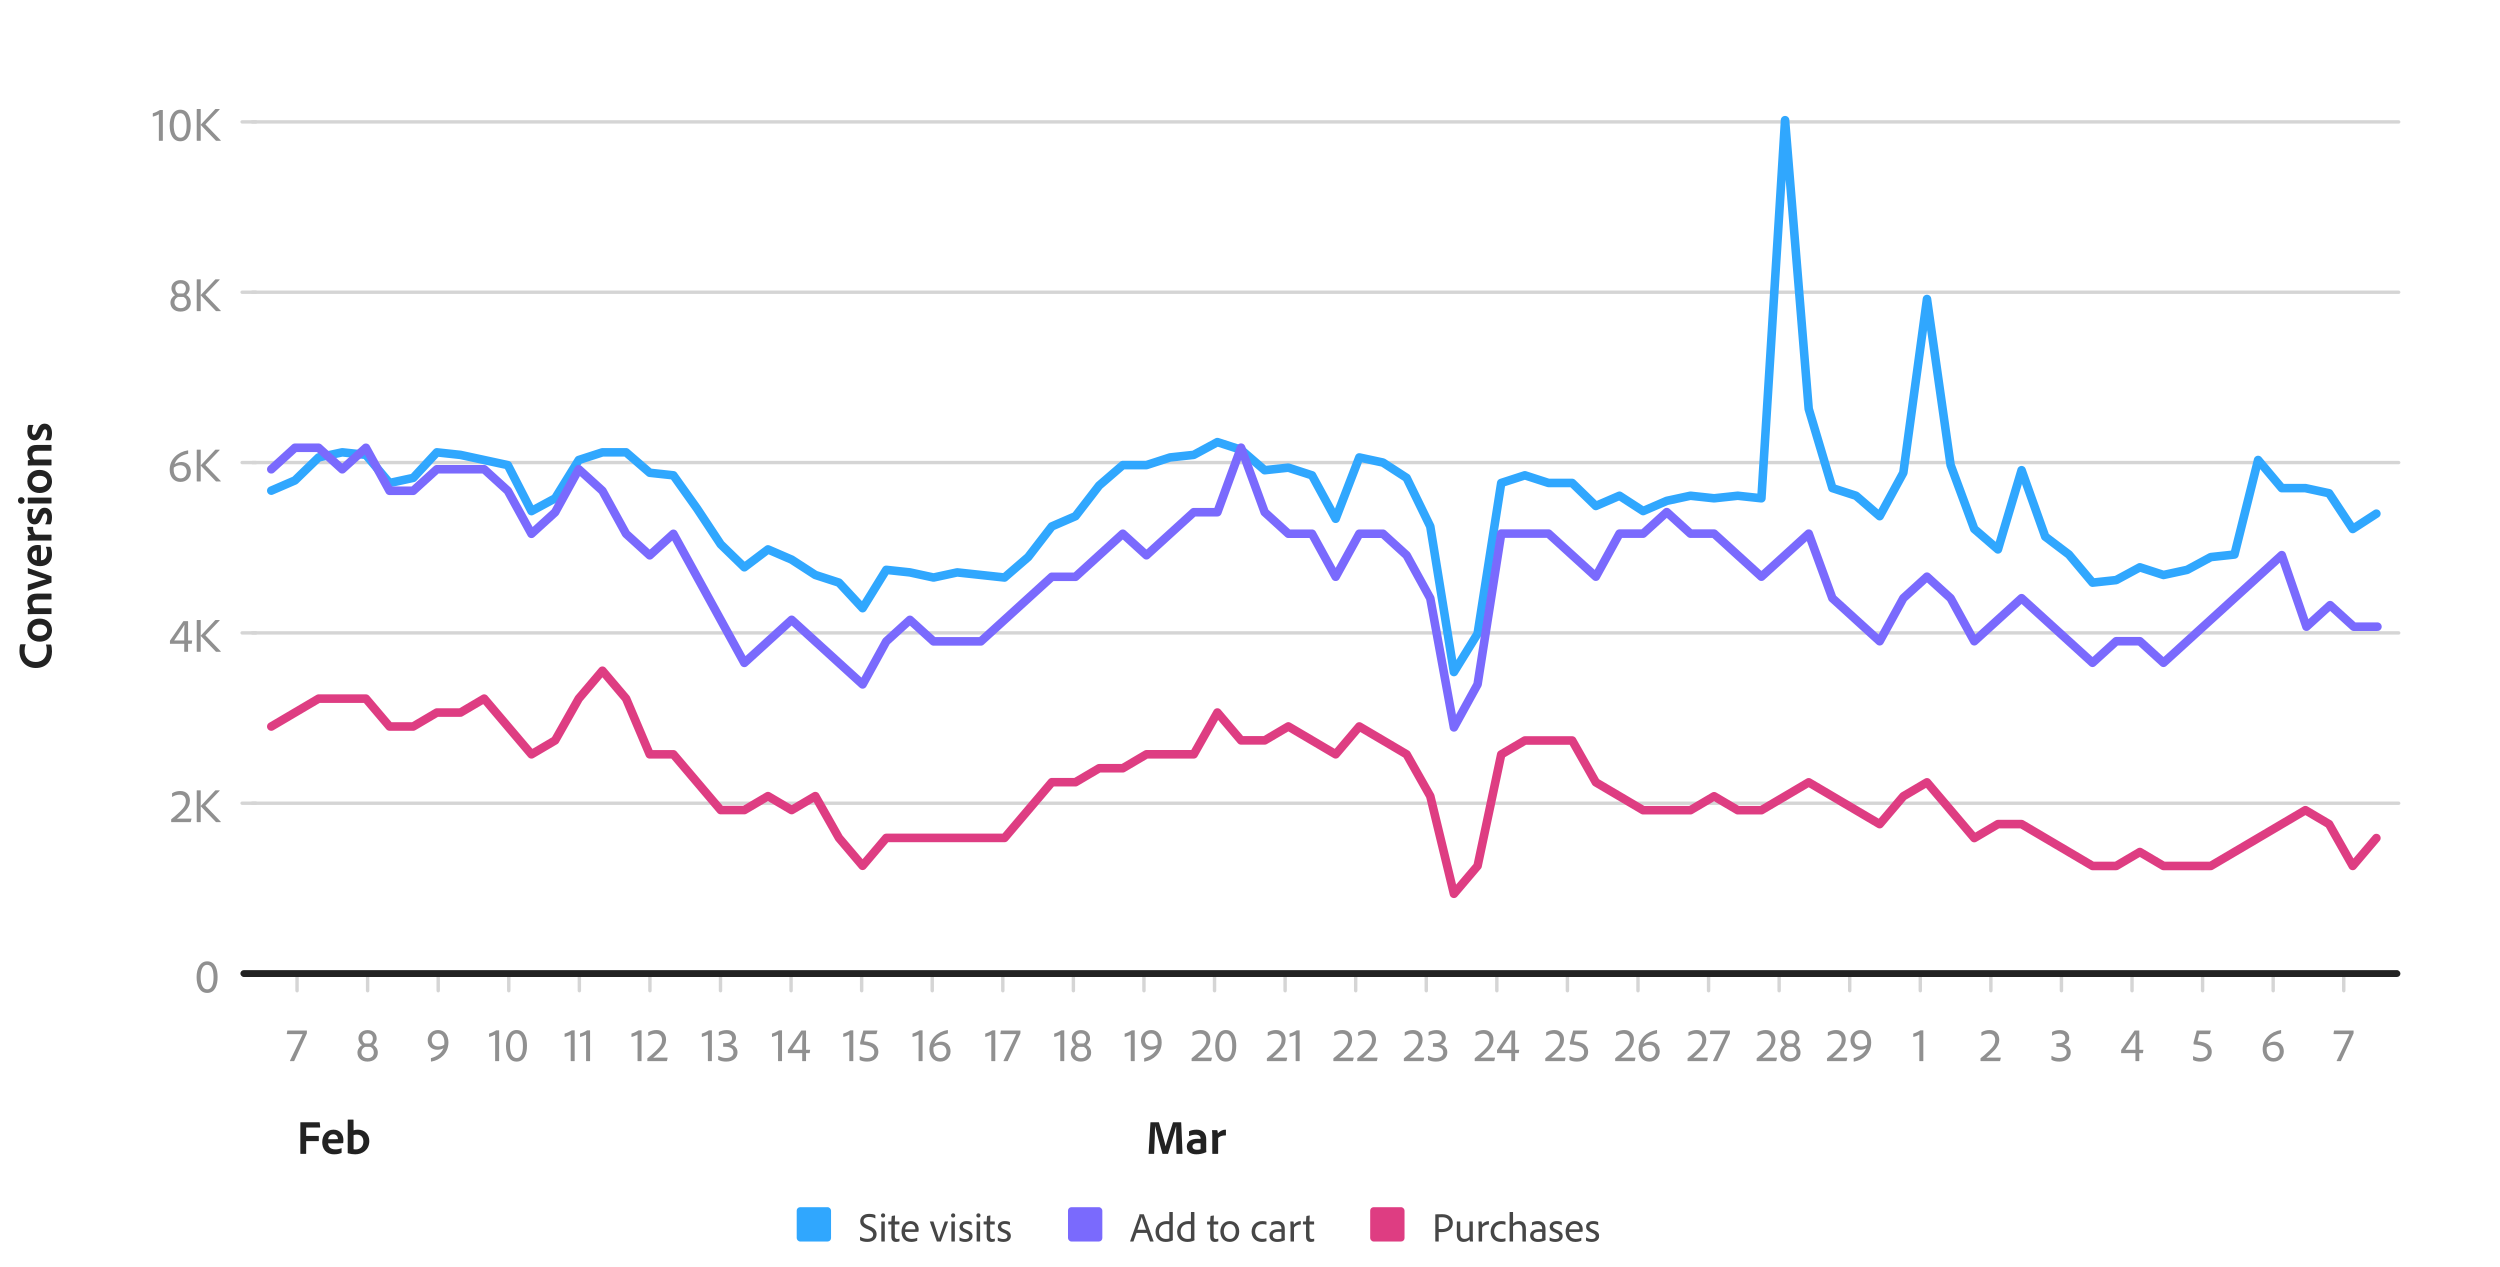 <svg width="728" height="369" viewBox="0 0 728 369" fill="none" xmlns="http://www.w3.org/2000/svg">
<rect x="86" y="284" width="1" height="5" rx="0.5" fill="#D5D5D5"/>
<path d="M83.752 300.082H89.31C89.352 300.082 89.366 300.096 89.366 300.152V300.81C89.366 300.852 89.352 300.908 89.338 300.978C88.358 303.162 86.79 306.592 85.684 308.93C85.656 308.986 85.628 309 85.586 309H84.48C84.438 309 84.41 308.972 84.424 308.916C86.342 305.01 87.784 301.902 88.148 301.132H83.584C83.528 301.132 83.514 301.104 83.514 301.048L83.668 300.138C83.682 300.096 83.696 300.082 83.752 300.082Z" fill="#909090"/>
<rect x="106.552" y="284" width="1" height="5" rx="0.5" fill="#D5D5D5"/>
<path d="M107.053 300.95C106.045 300.95 105.513 301.594 105.513 302.42C105.513 302.98 105.737 303.428 106.101 303.736C106.199 303.82 106.297 303.848 106.423 303.848H107.711C107.823 303.848 107.935 303.82 108.061 303.708C108.341 303.442 108.579 303.078 108.579 302.462C108.579 301.482 107.921 300.95 107.053 300.95ZM107.081 308.132C108.243 308.132 108.845 307.404 108.859 306.494C108.873 305.696 108.467 305.22 108.061 304.968C107.949 304.898 107.879 304.856 107.725 304.856H106.423C106.311 304.856 106.255 304.87 106.143 304.94C105.653 305.206 105.247 305.738 105.247 306.438C105.247 307.502 106.073 308.132 107.081 308.132ZM107.067 299.956C108.803 299.956 109.685 301.132 109.685 302.364C109.685 303.372 109.111 303.988 108.705 304.31C109.321 304.66 110.021 305.346 110.021 306.55C110.021 308.104 108.775 309.14 107.011 309.14C105.163 309.14 104.085 307.978 104.085 306.522C104.085 305.57 104.645 304.814 105.415 304.366C104.869 303.974 104.379 303.316 104.379 302.35C104.379 301.118 105.317 299.956 107.067 299.956Z" fill="#909090"/>
<rect x="127.104" y="284" width="1" height="5" rx="0.5" fill="#D5D5D5"/>
<path d="M125.486 309.042V308.188C125.486 308.132 125.5 308.118 125.556 308.104C127.418 307.642 128.636 306.536 129.126 305.248C128.594 305.556 128.02 305.696 127.39 305.696C125.71 305.696 124.548 304.618 124.548 302.924C124.548 301.37 125.682 299.942 127.572 299.942C129.364 299.942 130.582 301.342 130.582 303.554C130.582 306.704 128.188 308.706 125.584 309.14C125.5 309.154 125.486 309.098 125.486 309.042ZM127.67 304.73C128.384 304.73 128.916 304.548 129.364 304.212C129.378 304.044 129.406 303.75 129.406 303.54C129.406 301.986 128.706 300.964 127.516 300.964C126.368 300.964 125.724 301.846 125.724 302.868C125.724 304.184 126.606 304.73 127.67 304.73Z" fill="#909090"/>
<rect x="147.655" y="284" width="1" height="5" rx="0.5" fill="#D5D5D5"/>
<path d="M145.274 309H144.266C144.182 309 144.182 308.972 144.182 308.916V301.286C143.72 301.566 142.964 301.846 142.516 301.958C142.446 301.972 142.418 301.944 142.418 301.874V301.062C142.418 301.006 142.418 300.978 142.488 300.964C143.174 300.768 143.944 300.39 144.42 300.082C144.476 300.026 144.56 300.026 144.616 300.026H145.288C145.33 300.026 145.344 300.054 145.344 300.11V308.916C145.344 308.972 145.33 309 145.274 309ZM150.388 300.964C149.31 300.964 148.512 302.084 148.512 304.492C148.512 306.606 149.128 308.104 150.444 308.104C151.76 308.104 152.278 306.704 152.278 304.534C152.278 302.154 151.606 300.964 150.388 300.964ZM150.43 309.14C148.246 309.14 147.336 307.068 147.336 304.52C147.336 301.986 148.386 299.942 150.416 299.942C152.908 299.942 153.454 302.532 153.454 304.52C153.454 306.788 152.754 309.14 150.43 309.14Z" fill="#909090"/>
<rect x="168.207" y="284" width="1" height="5" rx="0.5" fill="#D5D5D5"/>
<path d="M167.275 309H166.267C166.183 309 166.183 308.972 166.183 308.916V301.286C165.721 301.566 164.965 301.846 164.517 301.958C164.447 301.972 164.419 301.944 164.419 301.874V301.062C164.419 301.006 164.419 300.978 164.489 300.964C165.175 300.768 165.945 300.39 166.421 300.082C166.477 300.026 166.561 300.026 166.617 300.026H167.289C167.331 300.026 167.345 300.054 167.345 300.11V308.916C167.345 308.972 167.331 309 167.275 309ZM171.759 309H170.751C170.667 309 170.667 308.972 170.667 308.916V301.286C170.205 301.566 169.449 301.846 169.001 301.958C168.931 301.972 168.903 301.944 168.903 301.874V301.062C168.903 301.006 168.903 300.978 168.973 300.964C169.659 300.768 170.429 300.39 170.905 300.082C170.961 300.026 171.045 300.026 171.101 300.026H171.773C171.815 300.026 171.829 300.054 171.829 300.11V308.916C171.829 308.972 171.815 309 171.759 309Z" fill="#909090"/>
<rect x="188.759" y="284" width="1" height="5" rx="0.5" fill="#D5D5D5"/>
<path d="M186.746 309H185.738C185.654 309 185.654 308.972 185.654 308.916V301.286C185.192 301.566 184.436 301.846 183.988 301.958C183.918 301.972 183.89 301.944 183.89 301.874V301.062C183.89 301.006 183.89 300.978 183.96 300.964C184.646 300.768 185.416 300.39 185.892 300.082C185.948 300.026 186.032 300.026 186.088 300.026H186.76C186.802 300.026 186.816 300.054 186.816 300.11V308.916C186.816 308.972 186.802 309 186.746 309ZM194.1 309H188.584C188.514 309 188.5 308.958 188.5 308.902V308.272C188.5 308.202 188.514 308.174 188.556 308.132C189.144 307.67 190.166 306.83 191.118 305.892C192.462 304.604 192.784 303.736 192.784 302.84C192.784 301.832 192.238 301.02 190.936 301.02C190.082 301.02 189.466 301.286 188.864 301.636C188.808 301.678 188.766 301.65 188.766 301.594V300.698C188.766 300.628 188.766 300.614 188.822 300.572C189.48 300.194 190.264 299.942 191.16 299.942C193.092 299.942 193.96 301.258 193.96 302.714C193.96 303.792 193.582 304.828 192.294 306.102C191.454 306.97 190.726 307.586 190.208 308.02C190.684 307.978 191.146 307.978 192.406 307.978H194.338C194.408 307.978 194.436 307.992 194.422 308.048L194.212 308.916C194.184 308.986 194.17 309 194.1 309Z" fill="#909090"/>
<rect x="209.311" y="284" width="1" height="5" rx="0.5" fill="#D5D5D5"/>
<path d="M207.23 309H206.222C206.138 309 206.138 308.972 206.138 308.916V301.286C205.676 301.566 204.92 301.846 204.472 301.958C204.402 301.972 204.374 301.944 204.374 301.874V301.062C204.374 301.006 204.374 300.978 204.444 300.964C205.13 300.768 205.9 300.39 206.376 300.082C206.432 300.026 206.516 300.026 206.572 300.026H207.244C207.286 300.026 207.3 300.054 207.3 300.11V308.916C207.3 308.972 207.286 309 207.23 309ZM211.266 304.828H210.678C210.608 304.828 210.58 304.8 210.58 304.744V303.862C210.58 303.806 210.594 303.764 210.664 303.764H211.182C212.414 303.764 213.17 303.288 213.17 302.392C213.17 301.608 212.652 301.006 211.42 301.006C210.692 301.006 210.076 301.174 209.404 301.566C209.334 301.594 209.32 301.58 209.32 301.524V300.628C209.32 300.572 209.32 300.544 209.376 300.502C209.978 300.166 210.776 299.956 211.616 299.956C213.366 299.956 214.318 300.922 214.318 302.252C214.318 303.372 213.478 303.988 212.848 304.198C213.66 304.38 214.766 305.01 214.766 306.452C214.766 308.174 213.352 309.14 211.462 309.14C210.552 309.14 209.782 308.972 209.194 308.636C209.138 308.608 209.138 308.552 209.138 308.496V307.53C209.138 307.474 209.18 307.446 209.222 307.474C209.95 307.894 210.636 308.09 211.448 308.09C212.96 308.09 213.576 307.334 213.576 306.452C213.576 305.332 212.652 304.828 211.266 304.828Z" fill="#909090"/>
<rect x="229.862" y="284" width="1" height="5" rx="0.5" fill="#D5D5D5"/>
<path d="M227.658 309H226.65C226.566 309 226.566 308.972 226.566 308.916V301.286C226.104 301.566 225.348 301.846 224.9 301.958C224.83 301.972 224.802 301.944 224.802 301.874V301.062C224.802 301.006 224.802 300.978 224.872 300.964C225.558 300.768 226.328 300.39 226.804 300.082C226.86 300.026 226.944 300.026 227 300.026H227.672C227.714 300.026 227.728 300.054 227.728 300.11V308.916C227.728 308.972 227.714 309 227.658 309ZM233.599 306.676H229.525C229.455 306.676 229.441 306.662 229.441 306.62V305.85C229.441 305.78 229.455 305.766 229.483 305.71L233.291 300.166C233.333 300.11 233.361 300.082 233.445 300.082H234.635C234.691 300.082 234.719 300.11 234.719 300.166V305.71H235.853C235.909 305.71 235.923 305.738 235.909 305.794L235.783 306.62C235.769 306.662 235.741 306.676 235.671 306.676H234.719V308.916C234.719 308.972 234.691 309 234.635 309H233.683C233.627 309 233.599 308.958 233.599 308.916V306.676ZM233.599 305.71V303.988C233.599 302.574 233.641 301.622 233.669 301.16H233.655C233.347 301.776 231.107 305.024 230.673 305.71H233.599Z" fill="#909090"/>
<rect x="250.414" y="284" width="1" height="5" rx="0.5" fill="#D5D5D5"/>
<path d="M248.408 309H247.4C247.316 309 247.316 308.972 247.316 308.916V301.286C246.854 301.566 246.098 301.846 245.65 301.958C245.58 301.972 245.552 301.944 245.552 301.874V301.062C245.552 301.006 245.552 300.978 245.622 300.964C246.308 300.768 247.078 300.39 247.554 300.082C247.61 300.026 247.694 300.026 247.75 300.026H248.422C248.464 300.026 248.478 300.054 248.478 300.11V308.916C248.478 308.972 248.464 309 248.408 309ZM255.135 301.132H252.139C251.985 301.65 251.705 302.798 251.607 303.218C254.505 303.512 255.779 304.534 255.779 306.312C255.779 307.964 254.519 309.14 252.531 309.14C251.607 309.14 250.921 308.972 250.389 308.706C250.347 308.678 250.333 308.636 250.333 308.566V307.6C250.333 307.544 250.375 307.53 250.403 307.544C251.047 307.894 251.733 308.09 252.531 308.09C254.043 308.09 254.603 307.236 254.603 306.396C254.603 305.08 253.483 304.38 250.585 304.142C250.529 304.142 250.487 304.128 250.487 304.058L250.473 303.582C250.529 303.33 251.369 300.236 251.383 300.166C251.411 300.096 251.425 300.082 251.481 300.082H255.443C255.499 300.082 255.527 300.096 255.499 300.166L255.247 301.048C255.233 301.104 255.205 301.132 255.135 301.132Z" fill="#909090"/>
<rect x="270.965" y="284" width="1" height="5" rx="0.5" fill="#D5D5D5"/>
<path d="M268.584 309H267.576C267.492 309 267.492 308.972 267.492 308.916V301.286C267.03 301.566 266.274 301.846 265.826 301.958C265.756 301.972 265.728 301.944 265.728 301.874V301.062C265.728 301.006 265.728 300.978 265.798 300.964C266.484 300.768 267.254 300.39 267.73 300.082C267.786 300.026 267.87 300.026 267.926 300.026H268.598C268.64 300.026 268.654 300.054 268.654 300.11V308.916C268.654 308.972 268.64 309 268.584 309ZM273.74 304.282C272.984 304.282 272.34 304.576 271.85 304.968C271.836 305.052 271.808 305.36 271.808 305.584C271.808 307.152 272.634 308.104 273.81 308.104C274.972 308.104 275.616 307.25 275.616 306.2C275.616 305.038 274.916 304.296 273.74 304.282ZM276.022 300.026V300.894C276.022 300.936 276.022 300.964 275.966 300.964C274.09 301.3 272.606 302.35 272.074 303.974C272.508 303.652 273.208 303.33 274.062 303.33C275.63 303.33 276.806 304.422 276.806 306.144C276.806 307.684 275.756 309.14 273.768 309.14C271.794 309.14 270.646 307.586 270.646 305.57C270.646 302.532 272.998 300.404 275.966 299.942C276.022 299.942 276.022 299.984 276.022 300.026Z" fill="#909090"/>
<rect x="291.517" y="284" width="1" height="5" rx="0.5" fill="#D5D5D5"/>
<path d="M289.758 309H288.75C288.666 309 288.666 308.972 288.666 308.916V301.286C288.204 301.566 287.448 301.846 287 301.958C286.93 301.972 286.902 301.944 286.902 301.874V301.062C286.902 301.006 286.902 300.978 286.972 300.964C287.658 300.768 288.428 300.39 288.904 300.082C288.96 300.026 289.044 300.026 289.1 300.026H289.772C289.814 300.026 289.828 300.054 289.828 300.11V308.916C289.828 308.972 289.814 309 289.758 309ZM291.539 300.082H297.097C297.139 300.082 297.153 300.096 297.153 300.152V300.81C297.153 300.852 297.139 300.908 297.125 300.978C296.145 303.162 294.577 306.592 293.471 308.93C293.443 308.986 293.415 309 293.373 309H292.267C292.225 309 292.197 308.972 292.211 308.916C294.129 305.01 295.571 301.902 295.935 301.132H291.371C291.315 301.132 291.301 301.104 291.301 301.048L291.455 300.138C291.469 300.096 291.483 300.082 291.539 300.082Z" fill="#909090"/>
<rect x="312.069" y="284" width="1" height="5" rx="0.5" fill="#D5D5D5"/>
<path d="M309.844 309H308.836C308.752 309 308.752 308.972 308.752 308.916V301.286C308.29 301.566 307.534 301.846 307.086 301.958C307.016 301.972 306.988 301.944 306.988 301.874V301.062C306.988 301.006 306.988 300.978 307.058 300.964C307.744 300.768 308.514 300.39 308.99 300.082C309.046 300.026 309.13 300.026 309.186 300.026H309.858C309.9 300.026 309.914 300.054 309.914 300.11V308.916C309.914 308.972 309.9 309 309.844 309ZM314.778 300.95C313.77 300.95 313.238 301.594 313.238 302.42C313.238 302.98 313.462 303.428 313.826 303.736C313.924 303.82 314.022 303.848 314.148 303.848H315.436C315.548 303.848 315.66 303.82 315.786 303.708C316.066 303.442 316.304 303.078 316.304 302.462C316.304 301.482 315.646 300.95 314.778 300.95ZM314.806 308.132C315.968 308.132 316.57 307.404 316.584 306.494C316.598 305.696 316.192 305.22 315.786 304.968C315.674 304.898 315.604 304.856 315.45 304.856H314.148C314.036 304.856 313.98 304.87 313.868 304.94C313.378 305.206 312.972 305.738 312.972 306.438C312.972 307.502 313.798 308.132 314.806 308.132ZM314.792 299.956C316.528 299.956 317.41 301.132 317.41 302.364C317.41 303.372 316.836 303.988 316.43 304.31C317.046 304.66 317.746 305.346 317.746 306.55C317.746 308.104 316.5 309.14 314.736 309.14C312.888 309.14 311.81 307.978 311.81 306.522C311.81 305.57 312.37 304.814 313.14 304.366C312.594 303.974 312.104 303.316 312.104 302.35C312.104 301.118 313.042 299.956 314.792 299.956Z" fill="#909090"/>
<rect x="332.621" y="284" width="1" height="5" rx="0.5" fill="#D5D5D5"/>
<path d="M330.362 309H329.354C329.27 309 329.27 308.972 329.27 308.916V301.286C328.808 301.566 328.052 301.846 327.604 301.958C327.534 301.972 327.506 301.944 327.506 301.874V301.062C327.506 301.006 327.506 300.978 327.576 300.964C328.262 300.768 329.032 300.39 329.508 300.082C329.564 300.026 329.648 300.026 329.704 300.026H330.376C330.418 300.026 330.432 300.054 330.432 300.11V308.916C330.432 308.972 330.418 309 330.362 309ZM333.183 309.042V308.188C333.183 308.132 333.197 308.118 333.253 308.104C335.115 307.642 336.333 306.536 336.823 305.248C336.291 305.556 335.717 305.696 335.087 305.696C333.407 305.696 332.245 304.618 332.245 302.924C332.245 301.37 333.379 299.942 335.269 299.942C337.061 299.942 338.279 301.342 338.279 303.554C338.279 306.704 335.885 308.706 333.281 309.14C333.197 309.154 333.183 309.098 333.183 309.042ZM335.367 304.73C336.081 304.73 336.613 304.548 337.061 304.212C337.075 304.044 337.103 303.75 337.103 303.54C337.103 301.986 336.403 300.964 335.213 300.964C334.065 300.964 333.421 301.846 333.421 302.868C333.421 304.184 334.303 304.73 335.367 304.73Z" fill="#909090"/>
<rect x="353.172" y="284" width="1" height="5" rx="0.5" fill="#D5D5D5"/>
<path d="M352.593 309H347.077C347.007 309 346.993 308.958 346.993 308.902V308.272C346.993 308.202 347.007 308.174 347.049 308.132C347.637 307.67 348.659 306.83 349.611 305.892C350.955 304.604 351.277 303.736 351.277 302.84C351.277 301.832 350.731 301.02 349.429 301.02C348.575 301.02 347.959 301.286 347.357 301.636C347.301 301.678 347.259 301.65 347.259 301.594V300.698C347.259 300.628 347.259 300.614 347.315 300.572C347.973 300.194 348.757 299.942 349.653 299.942C351.585 299.942 352.453 301.258 352.453 302.714C352.453 303.792 352.075 304.828 350.787 306.102C349.947 306.97 349.219 307.586 348.701 308.02C349.177 307.978 349.639 307.978 350.899 307.978H352.831C352.901 307.978 352.929 307.992 352.915 308.048L352.705 308.916C352.677 308.986 352.663 309 352.593 309ZM356.931 300.964C355.853 300.964 355.055 302.084 355.055 304.492C355.055 306.606 355.671 308.104 356.987 308.104C358.303 308.104 358.821 306.704 358.821 304.534C358.821 302.154 358.149 300.964 356.931 300.964ZM356.973 309.14C354.789 309.14 353.879 307.068 353.879 304.52C353.879 301.986 354.929 299.942 356.959 299.942C359.451 299.942 359.997 302.532 359.997 304.52C359.997 306.788 359.297 309.14 356.973 309.14Z" fill="#909090"/>
<rect x="373.724" y="284" width="1" height="5" rx="0.5" fill="#D5D5D5"/>
<path d="M374.512 309H368.996C368.926 309 368.912 308.958 368.912 308.902V308.272C368.912 308.202 368.926 308.174 368.968 308.132C369.556 307.67 370.578 306.83 371.53 305.892C372.874 304.604 373.196 303.736 373.196 302.84C373.196 301.832 372.65 301.02 371.348 301.02C370.494 301.02 369.878 301.286 369.276 301.636C369.22 301.678 369.178 301.65 369.178 301.594V300.698C369.178 300.628 369.178 300.614 369.234 300.572C369.892 300.194 370.676 299.942 371.572 299.942C373.504 299.942 374.372 301.258 374.372 302.714C374.372 303.792 373.994 304.828 372.706 306.102C371.866 306.97 371.138 307.586 370.62 308.02C371.096 307.978 371.558 307.978 372.818 307.978H374.75C374.82 307.978 374.848 307.992 374.834 308.048L374.624 308.916C374.596 308.986 374.582 309 374.512 309ZM378.384 309H377.376C377.292 309 377.292 308.972 377.292 308.916V301.286C376.83 301.566 376.074 301.846 375.626 301.958C375.556 301.972 375.528 301.944 375.528 301.874V301.062C375.528 301.006 375.528 300.978 375.598 300.964C376.284 300.768 377.054 300.39 377.53 300.082C377.586 300.026 377.67 300.026 377.726 300.026H378.398C378.44 300.026 378.454 300.054 378.454 300.11V308.916C378.454 308.972 378.44 309 378.384 309Z" fill="#909090"/>
<rect x="394.276" y="284" width="1" height="5" rx="0.5" fill="#D5D5D5"/>
<path d="M393.875 309H388.359C388.289 309 388.275 308.958 388.275 308.902V308.272C388.275 308.202 388.289 308.174 388.331 308.132C388.919 307.67 389.941 306.83 390.893 305.892C392.237 304.604 392.559 303.736 392.559 302.84C392.559 301.832 392.013 301.02 390.711 301.02C389.857 301.02 389.241 301.286 388.639 301.636C388.583 301.678 388.541 301.65 388.541 301.594V300.698C388.541 300.628 388.541 300.614 388.597 300.572C389.255 300.194 390.039 299.942 390.935 299.942C392.867 299.942 393.735 301.258 393.735 302.714C393.735 303.792 393.357 304.828 392.069 306.102C391.229 306.97 390.501 307.586 389.983 308.02C390.459 307.978 390.921 307.978 392.181 307.978H394.113C394.183 307.978 394.211 307.992 394.197 308.048L393.987 308.916C393.959 308.986 393.945 309 393.875 309ZM400.834 309H395.318C395.248 309 395.234 308.958 395.234 308.902V308.272C395.234 308.202 395.248 308.174 395.29 308.132C395.878 307.67 396.9 306.83 397.852 305.892C399.196 304.604 399.518 303.736 399.518 302.84C399.518 301.832 398.972 301.02 397.67 301.02C396.816 301.02 396.2 301.286 395.598 301.636C395.542 301.678 395.5 301.65 395.5 301.594V300.698C395.5 300.628 395.5 300.614 395.556 300.572C396.214 300.194 396.998 299.942 397.894 299.942C399.826 299.942 400.694 301.258 400.694 302.714C400.694 303.792 400.316 304.828 399.028 306.102C398.188 306.97 397.46 307.586 396.942 308.02C397.418 307.978 397.88 307.978 399.14 307.978H401.072C401.142 307.978 401.17 307.992 401.156 308.048L400.946 308.916C400.918 308.986 400.904 309 400.834 309Z" fill="#909090"/>
<rect x="414.828" y="284" width="1" height="5" rx="0.5" fill="#D5D5D5"/>
<path d="M414.399 309H408.883C408.813 309 408.799 308.958 408.799 308.902V308.272C408.799 308.202 408.813 308.174 408.855 308.132C409.443 307.67 410.465 306.83 411.417 305.892C412.761 304.604 413.083 303.736 413.083 302.84C413.083 301.832 412.537 301.02 411.235 301.02C410.381 301.02 409.765 301.286 409.163 301.636C409.107 301.678 409.065 301.65 409.065 301.594V300.698C409.065 300.628 409.065 300.614 409.121 300.572C409.779 300.194 410.563 299.942 411.459 299.942C413.391 299.942 414.259 301.258 414.259 302.714C414.259 303.792 413.881 304.828 412.593 306.102C411.753 306.97 411.025 307.586 410.507 308.02C410.983 307.978 411.445 307.978 412.705 307.978H414.637C414.707 307.978 414.735 307.992 414.721 308.048L414.511 308.916C414.483 308.986 414.469 309 414.399 309ZM417.959 304.828H417.371C417.301 304.828 417.273 304.8 417.273 304.744V303.862C417.273 303.806 417.287 303.764 417.357 303.764H417.875C419.107 303.764 419.863 303.288 419.863 302.392C419.863 301.608 419.345 301.006 418.113 301.006C417.385 301.006 416.769 301.174 416.097 301.566C416.027 301.594 416.013 301.58 416.013 301.524V300.628C416.013 300.572 416.013 300.544 416.069 300.502C416.671 300.166 417.469 299.956 418.309 299.956C420.059 299.956 421.011 300.922 421.011 302.252C421.011 303.372 420.171 303.988 419.541 304.198C420.353 304.38 421.459 305.01 421.459 306.452C421.459 308.174 420.045 309.14 418.155 309.14C417.245 309.14 416.475 308.972 415.887 308.636C415.831 308.608 415.831 308.552 415.831 308.496V307.53C415.831 307.474 415.873 307.446 415.915 307.474C416.643 307.894 417.329 308.09 418.141 308.09C419.653 308.09 420.269 307.334 420.269 306.452C420.269 305.332 419.345 304.828 417.959 304.828Z" fill="#909090"/>
<rect x="435.379" y="284" width="1" height="5" rx="0.5" fill="#D5D5D5"/>
<path d="M435.033 309H429.517C429.447 309 429.433 308.958 429.433 308.902V308.272C429.433 308.202 429.447 308.174 429.489 308.132C430.077 307.67 431.099 306.83 432.051 305.892C433.395 304.604 433.717 303.736 433.717 302.84C433.717 301.832 433.171 301.02 431.869 301.02C431.015 301.02 430.399 301.286 429.797 301.636C429.741 301.678 429.699 301.65 429.699 301.594V300.698C429.699 300.628 429.699 300.614 429.755 300.572C430.413 300.194 431.197 299.942 432.093 299.942C434.025 299.942 434.893 301.258 434.893 302.714C434.893 303.792 434.515 304.828 433.227 306.102C432.387 306.97 431.659 307.586 431.141 308.02C431.617 307.978 432.079 307.978 433.339 307.978H435.271C435.341 307.978 435.369 307.992 435.355 308.048L435.145 308.916C435.117 308.986 435.103 309 435.033 309ZM440.087 306.676H436.013C435.943 306.676 435.929 306.662 435.929 306.62V305.85C435.929 305.78 435.943 305.766 435.971 305.71L439.779 300.166C439.821 300.11 439.849 300.082 439.933 300.082H441.123C441.179 300.082 441.207 300.11 441.207 300.166V305.71H442.341C442.397 305.71 442.411 305.738 442.397 305.794L442.271 306.62C442.257 306.662 442.229 306.676 442.159 306.676H441.207V308.916C441.207 308.972 441.179 309 441.123 309H440.171C440.115 309 440.087 308.958 440.087 308.916V306.676ZM440.087 305.71V303.988C440.087 302.574 440.129 301.622 440.157 301.16H440.143C439.835 301.776 437.595 305.024 437.161 305.71H440.087Z" fill="#909090"/>
<rect x="455.931" y="284" width="1" height="5" rx="0.5" fill="#D5D5D5"/>
<path d="M455.578 309H450.062C449.992 309 449.978 308.958 449.978 308.902V308.272C449.978 308.202 449.992 308.174 450.034 308.132C450.622 307.67 451.644 306.83 452.596 305.892C453.94 304.604 454.262 303.736 454.262 302.84C454.262 301.832 453.716 301.02 452.414 301.02C451.56 301.02 450.944 301.286 450.342 301.636C450.286 301.678 450.244 301.65 450.244 301.594V300.698C450.244 300.628 450.244 300.614 450.3 300.572C450.958 300.194 451.742 299.942 452.638 299.942C454.57 299.942 455.438 301.258 455.438 302.714C455.438 303.792 455.06 304.828 453.772 306.102C452.932 306.97 452.204 307.586 451.686 308.02C452.162 307.978 452.624 307.978 453.884 307.978H455.816C455.886 307.978 455.914 307.992 455.9 308.048L455.69 308.916C455.662 308.986 455.648 309 455.578 309ZM461.828 301.132H458.832C458.678 301.65 458.398 302.798 458.3 303.218C461.198 303.512 462.472 304.534 462.472 306.312C462.472 307.964 461.212 309.14 459.224 309.14C458.3 309.14 457.614 308.972 457.082 308.706C457.04 308.678 457.026 308.636 457.026 308.566V307.6C457.026 307.544 457.068 307.53 457.096 307.544C457.74 307.894 458.426 308.09 459.224 308.09C460.736 308.09 461.296 307.236 461.296 306.396C461.296 305.08 460.176 304.38 457.278 304.142C457.222 304.142 457.18 304.128 457.18 304.058L457.166 303.582C457.222 303.33 458.062 300.236 458.076 300.166C458.104 300.096 458.118 300.082 458.174 300.082H462.136C462.192 300.082 462.22 300.096 462.192 300.166L461.94 301.048C461.926 301.104 461.898 301.132 461.828 301.132Z" fill="#909090"/>
<rect x="476.483" y="284" width="1" height="5" rx="0.5" fill="#D5D5D5"/>
<path d="M475.938 309H470.422C470.352 309 470.338 308.958 470.338 308.902V308.272C470.338 308.202 470.352 308.174 470.394 308.132C470.982 307.67 472.004 306.83 472.956 305.892C474.3 304.604 474.622 303.736 474.622 302.84C474.622 301.832 474.076 301.02 472.774 301.02C471.92 301.02 471.304 301.286 470.702 301.636C470.646 301.678 470.604 301.65 470.604 301.594V300.698C470.604 300.628 470.604 300.614 470.66 300.572C471.318 300.194 472.102 299.942 472.998 299.942C474.93 299.942 475.798 301.258 475.798 302.714C475.798 303.792 475.42 304.828 474.132 306.102C473.292 306.97 472.564 307.586 472.046 308.02C472.522 307.978 472.984 307.978 474.244 307.978H476.176C476.246 307.978 476.274 307.992 476.26 308.048L476.05 308.916C476.022 308.986 476.008 309 475.938 309ZM480.249 304.282C479.493 304.282 478.849 304.576 478.359 304.968C478.345 305.052 478.317 305.36 478.317 305.584C478.317 307.152 479.143 308.104 480.319 308.104C481.481 308.104 482.125 307.25 482.125 306.2C482.125 305.038 481.425 304.296 480.249 304.282ZM482.531 300.026V300.894C482.531 300.936 482.531 300.964 482.475 300.964C480.599 301.3 479.115 302.35 478.583 303.974C479.017 303.652 479.717 303.33 480.571 303.33C482.139 303.33 483.315 304.422 483.315 306.144C483.315 307.684 482.265 309.14 480.277 309.14C478.303 309.14 477.155 307.586 477.155 305.57C477.155 302.532 479.507 300.404 482.475 299.942C482.531 299.942 482.531 299.984 482.531 300.026Z" fill="#909090"/>
<rect x="497.035" y="284" width="1" height="5" rx="0.5" fill="#D5D5D5"/>
<path d="M497.009 309H491.493C491.423 309 491.409 308.958 491.409 308.902V308.272C491.409 308.202 491.423 308.174 491.465 308.132C492.053 307.67 493.075 306.83 494.027 305.892C495.371 304.604 495.693 303.736 495.693 302.84C495.693 301.832 495.147 301.02 493.845 301.02C492.991 301.02 492.375 301.286 491.773 301.636C491.717 301.678 491.675 301.65 491.675 301.594V300.698C491.675 300.628 491.675 300.614 491.731 300.572C492.389 300.194 493.173 299.942 494.069 299.942C496.001 299.942 496.869 301.258 496.869 302.714C496.869 303.792 496.491 304.828 495.203 306.102C494.363 306.97 493.635 307.586 493.117 308.02C493.593 307.978 494.055 307.978 495.315 307.978H497.247C497.317 307.978 497.345 307.992 497.331 308.048L497.121 308.916C497.093 308.986 497.079 309 497.009 309ZM498.15 300.082H503.708C503.75 300.082 503.764 300.096 503.764 300.152V300.81C503.764 300.852 503.75 300.908 503.736 300.978C502.756 303.162 501.188 306.592 500.082 308.93C500.054 308.986 500.026 309 499.984 309H498.878C498.836 309 498.808 308.972 498.822 308.916C500.74 305.01 502.182 301.902 502.546 301.132H497.982C497.926 301.132 497.912 301.104 497.912 301.048L498.066 300.138C498.08 300.096 498.094 300.082 498.15 300.082Z" fill="#909090"/>
<rect x="517.586" y="284" width="1" height="5" rx="0.5" fill="#D5D5D5"/>
<path d="M517.137 309H511.621C511.551 309 511.537 308.958 511.537 308.902V308.272C511.537 308.202 511.551 308.174 511.593 308.132C512.181 307.67 513.203 306.83 514.155 305.892C515.499 304.604 515.821 303.736 515.821 302.84C515.821 301.832 515.275 301.02 513.973 301.02C513.119 301.02 512.503 301.286 511.901 301.636C511.845 301.678 511.803 301.65 511.803 301.594V300.698C511.803 300.628 511.803 300.614 511.859 300.572C512.517 300.194 513.301 299.942 514.197 299.942C516.129 299.942 516.997 301.258 516.997 302.714C516.997 303.792 516.619 304.828 515.331 306.102C514.491 306.97 513.763 307.586 513.245 308.02C513.721 307.978 514.183 307.978 515.443 307.978H517.375C517.445 307.978 517.473 307.992 517.459 308.048L517.249 308.916C517.221 308.986 517.207 309 517.137 309ZM521.349 300.95C520.341 300.95 519.809 301.594 519.809 302.42C519.809 302.98 520.033 303.428 520.397 303.736C520.495 303.82 520.593 303.848 520.719 303.848H522.007C522.119 303.848 522.231 303.82 522.357 303.708C522.637 303.442 522.875 303.078 522.875 302.462C522.875 301.482 522.217 300.95 521.349 300.95ZM521.377 308.132C522.539 308.132 523.141 307.404 523.155 306.494C523.169 305.696 522.763 305.22 522.357 304.968C522.245 304.898 522.175 304.856 522.021 304.856H520.719C520.607 304.856 520.551 304.87 520.439 304.94C519.949 305.206 519.543 305.738 519.543 306.438C519.543 307.502 520.369 308.132 521.377 308.132ZM521.363 299.956C523.099 299.956 523.981 301.132 523.981 302.364C523.981 303.372 523.407 303.988 523.001 304.31C523.617 304.66 524.317 305.346 524.317 306.55C524.317 308.104 523.071 309.14 521.307 309.14C519.459 309.14 518.381 307.978 518.381 306.522C518.381 305.57 518.941 304.814 519.711 304.366C519.165 303.974 518.675 303.316 518.675 302.35C518.675 301.118 519.613 299.956 521.363 299.956Z" fill="#909090"/>
<rect x="538.138" y="284" width="1" height="5" rx="0.5" fill="#D5D5D5"/>
<path d="M537.614 309H532.098C532.028 309 532.014 308.958 532.014 308.902V308.272C532.014 308.202 532.028 308.174 532.07 308.132C532.658 307.67 533.68 306.83 534.632 305.892C535.976 304.604 536.298 303.736 536.298 302.84C536.298 301.832 535.752 301.02 534.45 301.02C533.596 301.02 532.98 301.286 532.378 301.636C532.322 301.678 532.28 301.65 532.28 301.594V300.698C532.28 300.628 532.28 300.614 532.336 300.572C532.994 300.194 533.778 299.942 534.674 299.942C536.606 299.942 537.474 301.258 537.474 302.714C537.474 303.792 537.096 304.828 535.808 306.102C534.968 306.97 534.24 307.586 533.722 308.02C534.198 307.978 534.66 307.978 535.92 307.978H537.852C537.922 307.978 537.95 307.992 537.936 308.048L537.726 308.916C537.698 308.986 537.684 309 537.614 309ZM539.795 309.042V308.188C539.795 308.132 539.809 308.118 539.865 308.104C541.727 307.642 542.945 306.536 543.435 305.248C542.903 305.556 542.329 305.696 541.699 305.696C540.019 305.696 538.857 304.618 538.857 302.924C538.857 301.37 539.991 299.942 541.881 299.942C543.673 299.942 544.891 301.342 544.891 303.554C544.891 306.704 542.497 308.706 539.893 309.14C539.809 309.154 539.795 309.098 539.795 309.042ZM541.979 304.73C542.693 304.73 543.225 304.548 543.673 304.212C543.687 304.044 543.715 303.75 543.715 303.54C543.715 301.986 543.015 300.964 541.825 300.964C540.677 300.964 540.033 301.846 540.033 302.868C540.033 304.184 540.915 304.73 541.979 304.73Z" fill="#909090"/>
<rect x="558.689" y="284" width="1" height="5" rx="0.5" fill="#D5D5D5"/>
<path d="M559.999 309H558.991C558.907 309 558.907 308.972 558.907 308.916V301.286C558.445 301.566 557.689 301.846 557.241 301.958C557.171 301.972 557.143 301.944 557.143 301.874V301.062C557.143 301.006 557.143 300.978 557.213 300.964C557.899 300.768 558.669 300.39 559.145 300.082C559.201 300.026 559.285 300.026 559.341 300.026H560.013C560.055 300.026 560.069 300.054 560.069 300.11V308.916C560.069 308.972 560.055 309 559.999 309Z" fill="#909090"/>
<rect x="579.241" y="284" width="1" height="5" rx="0.5" fill="#D5D5D5"/>
<path d="M582.319 309H576.803C576.733 309 576.719 308.958 576.719 308.902V308.272C576.719 308.202 576.733 308.174 576.775 308.132C577.363 307.67 578.385 306.83 579.337 305.892C580.681 304.604 581.003 303.736 581.003 302.84C581.003 301.832 580.457 301.02 579.155 301.02C578.301 301.02 577.685 301.286 577.083 301.636C577.027 301.678 576.985 301.65 576.985 301.594V300.698C576.985 300.628 576.985 300.614 577.041 300.572C577.699 300.194 578.483 299.942 579.379 299.942C581.311 299.942 582.179 301.258 582.179 302.714C582.179 303.792 581.801 304.828 580.513 306.102C579.673 306.97 578.945 307.586 578.427 308.02C578.903 307.978 579.365 307.978 580.625 307.978H582.557C582.627 307.978 582.655 307.992 582.641 308.048L582.431 308.916C582.403 308.986 582.389 309 582.319 309Z" fill="#909090"/>
<rect x="599.793" y="284" width="1" height="5" rx="0.5" fill="#D5D5D5"/>
<path d="M599.506 304.828H598.918C598.848 304.828 598.82 304.8 598.82 304.744V303.862C598.82 303.806 598.834 303.764 598.904 303.764H599.422C600.654 303.764 601.41 303.288 601.41 302.392C601.41 301.608 600.892 301.006 599.66 301.006C598.932 301.006 598.316 301.174 597.644 301.566C597.574 301.594 597.56 301.58 597.56 301.524V300.628C597.56 300.572 597.56 300.544 597.616 300.502C598.218 300.166 599.016 299.956 599.856 299.956C601.606 299.956 602.558 300.922 602.558 302.252C602.558 303.372 601.718 303.988 601.088 304.198C601.9 304.38 603.006 305.01 603.006 306.452C603.006 308.174 601.592 309.14 599.702 309.14C598.792 309.14 598.022 308.972 597.434 308.636C597.378 308.608 597.378 308.552 597.378 308.496V307.53C597.378 307.474 597.42 307.446 597.462 307.474C598.19 307.894 598.876 308.09 599.688 308.09C601.2 308.09 601.816 307.334 601.816 306.452C601.816 305.332 600.892 304.828 599.506 304.828Z" fill="#909090"/>
<rect x="620.345" y="284" width="1" height="5" rx="0.5" fill="#D5D5D5"/>
<path d="M621.839 306.676H617.765C617.695 306.676 617.681 306.662 617.681 306.62V305.85C617.681 305.78 617.695 305.766 617.723 305.71L621.531 300.166C621.573 300.11 621.601 300.082 621.685 300.082H622.875C622.931 300.082 622.959 300.11 622.959 300.166V305.71H624.093C624.149 305.71 624.163 305.738 624.149 305.794L624.023 306.62C624.009 306.662 623.981 306.676 623.911 306.676H622.959V308.916C622.959 308.972 622.931 309 622.875 309H621.923C621.867 309 621.839 308.958 621.839 308.916V306.676ZM621.839 305.71V303.988C621.839 302.574 621.881 301.622 621.909 301.16H621.895C621.587 301.776 619.347 305.024 618.913 305.71H621.839Z" fill="#909090"/>
<rect x="640.896" y="284" width="1" height="5" rx="0.5" fill="#D5D5D5"/>
<path d="M643.423 301.132H640.427C640.273 301.65 639.993 302.798 639.895 303.218C642.793 303.512 644.067 304.534 644.067 306.312C644.067 307.964 642.807 309.14 640.819 309.14C639.895 309.14 639.209 308.972 638.677 308.706C638.635 308.678 638.621 308.636 638.621 308.566V307.6C638.621 307.544 638.663 307.53 638.691 307.544C639.335 307.894 640.021 308.09 640.819 308.09C642.331 308.09 642.891 307.236 642.891 306.396C642.891 305.08 641.771 304.38 638.873 304.142C638.817 304.142 638.775 304.128 638.775 304.058L638.761 303.582C638.817 303.33 639.657 300.236 639.671 300.166C639.699 300.096 639.713 300.082 639.769 300.082H643.731C643.787 300.082 643.815 300.096 643.787 300.166L643.535 301.048C643.521 301.104 643.493 301.132 643.423 301.132Z" fill="#909090"/>
<rect x="661.448" y="284" width="1" height="5" rx="0.5" fill="#D5D5D5"/>
<path d="M661.981 304.282C661.225 304.282 660.581 304.576 660.091 304.968C660.077 305.052 660.049 305.36 660.049 305.584C660.049 307.152 660.875 308.104 662.051 308.104C663.213 308.104 663.857 307.25 663.857 306.2C663.857 305.038 663.157 304.296 661.981 304.282ZM664.263 300.026V300.894C664.263 300.936 664.263 300.964 664.207 300.964C662.331 301.3 660.847 302.35 660.315 303.974C660.749 303.652 661.449 303.33 662.303 303.33C663.871 303.33 665.047 304.422 665.047 306.144C665.047 307.684 663.997 309.14 662.009 309.14C660.035 309.14 658.887 307.586 658.887 305.57C658.887 302.532 661.239 300.404 664.207 299.942C664.263 299.942 664.263 299.984 664.263 300.026Z" fill="#909090"/>
<rect x="682" y="284" width="1" height="5" rx="0.5" fill="#D5D5D5"/>
<path d="M679.752 300.082H685.31C685.352 300.082 685.366 300.096 685.366 300.152V300.81C685.366 300.852 685.352 300.908 685.338 300.978C684.358 303.162 682.79 306.592 681.684 308.93C681.656 308.986 681.628 309 681.586 309H680.48C680.438 309 680.41 308.972 680.424 308.916C682.342 305.01 683.784 301.902 684.148 301.132H679.584C679.528 301.132 679.514 301.104 679.514 301.048L679.668 300.138C679.682 300.096 679.696 300.082 679.752 300.082Z" fill="#909090"/>
<path d="M89.156 332.29V335.888C89.156 335.972 89.128 336 89.044 336H87.56C87.49 336 87.462 335.958 87.462 335.888V326.9C87.462 326.83 87.49 326.802 87.574 326.802H92.978C93.062 326.802 93.09 326.83 93.104 326.914L93.244 328.216C93.258 328.3 93.216 328.328 93.132 328.328H89.156V330.778H92.726C92.796 330.778 92.838 330.792 92.838 330.876V332.192C92.838 332.262 92.796 332.29 92.726 332.29H89.156ZM98.383 332.934H95.541C95.583 333.914 96.227 334.698 97.655 334.698C98.285 334.698 98.859 334.586 99.391 334.362C99.433 334.334 99.475 334.348 99.475 334.418V335.58C99.475 335.664 99.447 335.706 99.391 335.734C98.859 335.986 98.243 336.14 97.291 336.14C94.743 336.14 93.833 334.348 93.833 332.626C93.833 330.68 95.009 328.958 97.123 328.958C99.195 328.958 99.993 330.582 99.993 331.912C99.993 332.304 99.979 332.626 99.937 332.78C99.923 332.836 99.895 332.864 99.825 332.878C99.629 332.92 99.069 332.934 98.383 332.934ZM95.541 331.73H97.627C98.159 331.73 98.341 331.73 98.397 331.716C98.397 331.674 98.397 331.618 98.397 331.604C98.397 331.198 98.117 330.302 97.053 330.302C96.087 330.302 95.653 331.044 95.541 331.73ZM101.351 326.032H102.821C102.919 326.032 102.947 326.046 102.947 326.144L102.961 329.154C103.339 329.028 103.773 328.958 104.235 328.958C106.251 328.958 107.539 330.386 107.539 332.262C107.539 334.852 105.523 336.14 103.451 336.14C102.723 336.14 102.023 336.042 101.351 335.832C101.295 335.818 101.253 335.748 101.253 335.706V326.13C101.253 326.06 101.295 326.032 101.351 326.032ZM105.817 332.43C105.817 331.1 105.047 330.4 103.941 330.4C103.451 330.4 103.185 330.47 102.961 330.554V334.642C103.157 334.698 103.367 334.712 103.605 334.712C104.753 334.712 105.817 333.984 105.817 332.43Z" fill="#222222"/>
<path d="M335.008 326.886C335.022 326.802 335.05 326.802 335.12 326.802H337.36C337.444 326.802 337.472 326.83 337.5 326.9C337.92 328.314 339.138 332.472 339.418 333.774H339.432C339.726 332.584 341.112 328.342 341.546 326.9C341.574 326.844 341.588 326.802 341.672 326.802H343.856C343.926 326.802 343.954 326.816 343.968 326.886L344.346 335.888C344.36 335.972 344.318 336 344.248 336H342.694C342.624 336 342.582 335.986 342.582 335.902C342.512 332.92 342.484 328.888 342.498 328.006H342.484C342.162 329.35 340.72 334.026 340.16 335.888C340.146 335.986 340.09 336 340.034 336H338.634C338.536 336 338.508 335.986 338.494 335.902C337.892 333.774 336.772 329.7 336.38 327.992H336.352C336.338 329.406 336.226 332.962 336.086 335.902C336.086 335.986 336.058 336 335.974 336H334.574C334.49 336 334.462 335.986 334.476 335.888L335.008 326.886ZM349.612 334.642V332.92C349.402 332.892 349.164 332.878 348.842 332.878C347.736 332.878 347.245 333.242 347.245 333.844C347.245 334.362 347.61 334.81 348.618 334.81C348.982 334.81 349.303 334.768 349.612 334.642ZM351.25 331.73V334.572C351.25 334.88 351.25 335.16 351.278 335.454C351.278 335.482 351.278 335.496 351.25 335.51C350.102 336 349.29 336.14 348.338 336.14C346.812 336.14 345.594 335.426 345.594 333.844C345.594 332.36 346.924 331.618 348.744 331.618C349.164 331.618 349.486 331.632 349.612 331.646V331.478C349.612 331.156 349.43 330.428 348.198 330.428C347.498 330.428 346.882 330.568 346.364 330.82C346.322 330.834 346.252 330.82 346.252 330.736V329.518C346.252 329.448 346.266 329.42 346.336 329.378C346.938 329.098 347.708 328.958 348.464 328.958C350.41 328.958 351.25 330.176 351.25 331.73ZM353.029 329.098H354.345C354.429 329.098 354.471 329.126 354.499 329.21C354.569 329.392 354.625 329.742 354.639 330.05C355.115 329.462 355.913 328.958 356.879 328.958C356.963 328.958 356.991 328.972 356.991 329.056V330.54C356.991 330.61 356.963 330.638 356.865 330.638C355.871 330.61 355.045 330.96 354.723 331.38V335.888C354.723 335.972 354.681 336 354.597 336H353.141C353.043 336 353.015 335.958 353.015 335.888V331.058C353.015 330.456 353.001 329.644 352.945 329.182C352.945 329.112 352.959 329.098 353.029 329.098Z" fill="#222222"/>
<path d="M13.46 187.687H14.706C14.79 187.687 14.86 187.715 14.888 187.785C15.056 188.247 15.14 188.933 15.14 189.717C15.14 192.307 13.614 194.519 10.422 194.519C7.608 194.519 5.662 192.559 5.662 189.507C5.662 188.597 5.746 188.037 5.9 187.687C5.928 187.631 5.97 187.603 6.054 187.603H7.384C7.496 187.603 7.496 187.659 7.468 187.715C7.258 188.163 7.16 188.807 7.16 189.535C7.16 191.509 8.42 192.769 10.38 192.769C12.802 192.769 13.628 190.977 13.628 189.507C13.628 188.821 13.572 188.303 13.39 187.785C13.362 187.729 13.376 187.687 13.46 187.687ZM7.958 183.462C7.958 181.306 9.596 180.13 11.514 180.13C13.684 180.13 15.14 181.516 15.14 183.49C15.14 185.828 13.334 186.864 11.556 186.864C9.568 186.864 7.958 185.562 7.958 183.462ZM9.372 183.546C9.372 184.484 10.198 185.156 11.528 185.156C12.816 185.156 13.712 184.526 13.712 183.462C13.712 182.594 12.998 181.852 11.556 181.852C10.394 181.852 9.372 182.356 9.372 183.546ZM14.888 178.815H9.708C9.232 178.815 8.476 178.843 8.196 178.871C8.126 178.871 8.098 178.857 8.098 178.773V177.499C8.098 177.401 8.126 177.359 8.196 177.331C8.322 177.289 8.504 177.261 8.728 177.233C8.224 176.631 7.958 175.959 7.958 175.203C7.958 174.153 8.49 172.865 10.73 172.865H14.874C14.972 172.865 15 172.907 15 172.977V174.433C15 174.517 14.958 174.559 14.874 174.559H10.884C9.96 174.559 9.428 174.951 9.428 175.763C9.428 176.323 9.638 176.785 10.002 177.121H14.888C14.958 177.121 15 177.163 15 177.233V178.703C15 178.787 14.958 178.815 14.888 178.815ZM15 167.952V169.562C15 169.646 14.958 169.674 14.916 169.702C13.572 170.164 9.596 171.522 8.196 172.012C8.14 172.026 8.098 172.012 8.098 171.928V170.332C8.098 170.262 8.112 170.234 8.182 170.206C11.458 169.198 12.802 168.834 13.418 168.694V168.666C12.802 168.512 11.472 168.092 8.182 167.028C8.112 167.014 8.098 166.972 8.098 166.916V165.502C8.098 165.46 8.126 165.404 8.21 165.432C9.68 165.964 13.6 167.322 14.902 167.798C14.972 167.826 15 167.868 15 167.952ZM11.934 160.316V163.158C12.914 163.116 13.698 162.472 13.698 161.044C13.698 160.414 13.586 159.84 13.362 159.308C13.334 159.266 13.348 159.224 13.418 159.224H14.58C14.664 159.224 14.706 159.252 14.734 159.308C14.986 159.84 15.14 160.456 15.14 161.408C15.14 163.956 13.348 164.866 11.626 164.866C9.68 164.866 7.958 163.69 7.958 161.576C7.958 159.504 9.582 158.706 10.912 158.706C11.304 158.706 11.626 158.72 11.78 158.762C11.836 158.776 11.864 158.804 11.878 158.874C11.92 159.07 11.934 159.63 11.934 160.316ZM10.73 163.158V161.072C10.73 160.54 10.73 160.358 10.716 160.302C10.674 160.302 10.618 160.302 10.604 160.302C10.198 160.302 9.302 160.582 9.302 161.646C9.302 162.612 10.044 163.046 10.73 163.158ZM8.098 157.391V156.075C8.098 155.991 8.126 155.949 8.21 155.921C8.392 155.851 8.742 155.795 9.05 155.781C8.462 155.305 7.958 154.507 7.958 153.541C7.958 153.457 7.972 153.429 8.056 153.429H9.54C9.61 153.429 9.638 153.457 9.638 153.555C9.61 154.549 9.96 155.375 10.38 155.697H14.888C14.972 155.697 15 155.739 15 155.823V157.279C15 157.377 14.958 157.405 14.888 157.405H10.058C9.456 157.405 8.644 157.419 8.182 157.475C8.112 157.475 8.098 157.461 8.098 157.391ZM9.722 148.36C9.484 148.794 9.316 149.494 9.316 150.11C9.316 150.852 9.624 151.104 9.918 151.104C10.226 151.104 10.436 150.894 10.786 149.998C11.374 148.402 12.004 147.856 12.998 147.856C14.314 147.856 15.14 148.892 15.14 150.614C15.14 151.44 14.986 152.168 14.748 152.588C14.706 152.658 14.678 152.686 14.594 152.686H13.264C13.194 152.686 13.166 152.63 13.194 152.574C13.586 151.972 13.754 151.202 13.754 150.572C13.754 149.844 13.502 149.494 13.138 149.494C12.788 149.494 12.564 149.76 12.214 150.628C11.654 152.154 11.024 152.7 10.016 152.7C8.952 152.7 7.958 151.832 7.958 150.082C7.958 149.27 8.07 148.654 8.238 148.318C8.28 148.248 8.336 148.234 8.406 148.234H9.638C9.708 148.234 9.75 148.276 9.722 148.36ZM14.874 146.604H8.196C8.126 146.604 8.098 146.562 8.098 146.492V145.008C8.098 144.924 8.112 144.896 8.196 144.896H14.888C14.972 144.896 15 144.924 15 145.022V146.464C15 146.562 14.958 146.604 14.874 146.604ZM7.16 145.75C7.16 146.324 6.768 146.702 6.194 146.702C5.62 146.702 5.228 146.296 5.228 145.736C5.228 145.134 5.634 144.784 6.194 144.784C6.768 144.784 7.16 145.162 7.16 145.75ZM7.958 140.164C7.958 138.008 9.596 136.832 11.514 136.832C13.684 136.832 15.14 138.218 15.14 140.192C15.14 142.53 13.334 143.566 11.556 143.566C9.568 143.566 7.958 142.264 7.958 140.164ZM9.372 140.248C9.372 141.186 10.198 141.858 11.528 141.858C12.816 141.858 13.712 141.228 13.712 140.164C13.712 139.296 12.998 138.554 11.556 138.554C10.394 138.554 9.372 139.058 9.372 140.248ZM14.888 135.516H9.708C9.232 135.516 8.476 135.544 8.196 135.572C8.126 135.572 8.098 135.558 8.098 135.474V134.2C8.098 134.102 8.126 134.06 8.196 134.032C8.322 133.99 8.504 133.962 8.728 133.934C8.224 133.332 7.958 132.66 7.958 131.904C7.958 130.854 8.49 129.566 10.73 129.566H14.874C14.972 129.566 15 129.608 15 129.678V131.134C15 131.218 14.958 131.26 14.874 131.26H10.884C9.96 131.26 9.428 131.652 9.428 132.464C9.428 133.024 9.638 133.486 10.002 133.822H14.888C14.958 133.822 15 133.864 15 133.934V135.404C15 135.488 14.958 135.516 14.888 135.516ZM9.722 123.873C9.484 124.307 9.316 125.007 9.316 125.623C9.316 126.365 9.624 126.617 9.918 126.617C10.226 126.617 10.436 126.407 10.786 125.511C11.374 123.915 12.004 123.369 12.998 123.369C14.314 123.369 15.14 124.405 15.14 126.127C15.14 126.953 14.986 127.681 14.748 128.101C14.706 128.171 14.678 128.199 14.594 128.199H13.264C13.194 128.199 13.166 128.143 13.194 128.087C13.586 127.485 13.754 126.715 13.754 126.085C13.754 125.357 13.502 125.007 13.138 125.007C12.788 125.007 12.564 125.273 12.214 126.141C11.654 127.667 11.024 128.213 10.016 128.213C8.952 128.213 7.958 127.345 7.958 125.595C7.958 124.783 8.07 124.167 8.238 123.831C8.28 123.761 8.336 123.747 8.406 123.747H9.638C9.708 123.747 9.75 123.789 9.722 123.873Z" fill="#222222"/>
<path d="M47.351 41H46.343C46.259 41 46.259 40.972 46.259 40.916V33.286C45.797 33.566 45.041 33.846 44.593 33.958C44.523 33.972 44.495 33.944 44.495 33.874V33.062C44.495 33.006 44.495 32.978 44.565 32.964C45.251 32.768 46.021 32.39 46.497 32.082C46.553 32.026 46.637 32.026 46.693 32.026H47.365C47.407 32.026 47.421 32.054 47.421 32.11V40.916C47.421 40.972 47.407 41 47.351 41ZM52.465 32.964C51.387 32.964 50.589 34.084 50.589 36.492C50.589 38.606 51.205 40.104 52.521 40.104C53.837 40.104 54.355 38.704 54.355 36.534C54.355 34.154 53.683 32.964 52.465 32.964ZM52.507 41.14C50.323 41.14 49.413 39.068 49.413 36.52C49.413 33.986 50.463 31.942 52.493 31.942C54.985 31.942 55.531 34.532 55.531 36.52C55.531 38.788 54.831 41.14 52.507 41.14ZM62.788 31.746H63.894C63.992 31.746 64.006 31.816 63.964 31.872L59.862 36.17C59.834 36.198 59.834 36.226 59.862 36.268L64.286 40.874C64.328 40.93 64.3 41 64.23 41H62.998C62.928 41 62.886 40.986 62.816 40.916L58.518 36.45C58.434 36.366 58.434 36.31 58.518 36.24L62.648 31.816C62.69 31.774 62.718 31.746 62.788 31.746ZM58.448 31.844V40.902C58.448 40.972 58.42 41 58.364 41H57.384C57.314 41 57.286 40.972 57.286 40.888V31.83C57.286 31.774 57.3 31.746 57.37 31.746H58.364C58.42 31.746 58.448 31.774 58.448 31.844Z" fill="#909090"/>
<rect x="70" y="35" width="5" height="1" rx="0.5" fill="#D5D5D5"/>
<rect x="73" y="35" width="626" height="1" rx="0.5" fill="#D5D5D5"/>
<path d="M52.599 82.552C51.591 82.552 51.059 83.196 51.059 84.022C51.059 84.582 51.283 85.03 51.647 85.338C51.745 85.422 51.843 85.45 51.969 85.45H53.257C53.369 85.45 53.481 85.422 53.607 85.31C53.887 85.044 54.125 84.68 54.125 84.064C54.125 83.084 53.467 82.552 52.599 82.552ZM52.627 89.734C53.789 89.734 54.391 89.006 54.405 88.096C54.419 87.298 54.013 86.822 53.607 86.57C53.495 86.5 53.425 86.458 53.271 86.458H51.969C51.857 86.458 51.801 86.472 51.689 86.542C51.199 86.808 50.793 87.34 50.793 88.04C50.793 89.104 51.619 89.734 52.627 89.734ZM52.613 81.558C54.349 81.558 55.231 82.734 55.231 83.966C55.231 84.974 54.657 85.59 54.251 85.912C54.867 86.262 55.567 86.948 55.567 88.152C55.567 89.706 54.321 90.742 52.557 90.742C50.709 90.742 49.631 89.58 49.631 88.124C49.631 87.172 50.191 86.416 50.961 85.968C50.415 85.576 49.925 84.918 49.925 83.952C49.925 82.72 50.863 81.558 52.613 81.558ZM62.788 81.348H63.894C63.992 81.348 64.006 81.418 63.964 81.474L59.862 85.772C59.834 85.8 59.834 85.828 59.862 85.87L64.286 90.476C64.328 90.532 64.3 90.602 64.23 90.602H62.998C62.928 90.602 62.886 90.588 62.816 90.518L58.518 86.052C58.434 85.968 58.434 85.912 58.518 85.842L62.648 81.418C62.69 81.376 62.718 81.348 62.788 81.348ZM58.448 81.446V90.504C58.448 90.574 58.42 90.602 58.364 90.602H57.384C57.314 90.602 57.286 90.574 57.286 90.49V81.432C57.286 81.376 57.3 81.348 57.37 81.348H58.364C58.42 81.348 58.448 81.376 58.448 81.446Z" fill="#909090"/>
<rect x="70" y="84.602" width="5" height="1" rx="0.5" fill="#D5D5D5"/>
<rect x="73" y="84.602" width="626" height="1" rx="0.5" fill="#D5D5D5"/>
<path d="M52.507 135.481C51.751 135.481 51.107 135.775 50.617 136.167C50.603 136.251 50.575 136.559 50.575 136.783C50.575 138.351 51.401 139.303 52.577 139.303C53.739 139.303 54.383 138.449 54.383 137.399C54.383 136.237 53.683 135.495 52.507 135.481ZM54.789 131.225V132.093C54.789 132.135 54.789 132.163 54.733 132.163C52.857 132.499 51.373 133.549 50.841 135.173C51.275 134.851 51.975 134.529 52.829 134.529C54.397 134.529 55.573 135.621 55.573 137.343C55.573 138.883 54.523 140.339 52.535 140.339C50.561 140.339 49.413 138.785 49.413 136.769C49.413 133.731 51.765 131.603 54.733 131.141C54.789 131.141 54.789 131.183 54.789 131.225ZM62.788 130.945H63.894C63.992 130.945 64.006 131.015 63.964 131.071L59.862 135.369C59.834 135.397 59.834 135.425 59.862 135.467L64.286 140.073C64.328 140.129 64.3 140.199 64.23 140.199H62.998C62.928 140.199 62.886 140.185 62.816 140.115L58.518 135.649C58.434 135.565 58.434 135.509 58.518 135.439L62.648 131.015C62.69 130.973 62.718 130.945 62.788 130.945ZM58.448 131.043V140.101C58.448 140.171 58.42 140.199 58.364 140.199H57.384C57.314 140.199 57.286 140.171 57.286 140.087V131.029C57.286 130.973 57.3 130.945 57.37 130.945H58.364C58.42 130.945 58.448 130.973 58.448 131.043Z" fill="#909090"/>
<rect x="70" y="134.199" width="5" height="1" rx="0.5" fill="#D5D5D5"/>
<rect x="73" y="134.199" width="626" height="1" rx="0.5" fill="#D5D5D5"/>
<path d="M53.647 187.477H49.573C49.503 187.477 49.489 187.463 49.489 187.421V186.651C49.489 186.581 49.503 186.567 49.531 186.511L53.339 180.967C53.381 180.911 53.409 180.883 53.493 180.883H54.683C54.739 180.883 54.767 180.911 54.767 180.967V186.511H55.901C55.957 186.511 55.971 186.539 55.957 186.595L55.831 187.421C55.817 187.463 55.789 187.477 55.719 187.477H54.767V189.717C54.767 189.773 54.739 189.801 54.683 189.801H53.731C53.675 189.801 53.647 189.759 53.647 189.717V187.477ZM53.647 186.511V184.789C53.647 183.375 53.689 182.423 53.717 181.961H53.703C53.395 182.577 51.155 185.825 50.721 186.511H53.647ZM62.788 180.547H63.894C63.992 180.547 64.006 180.617 63.964 180.673L59.862 184.971C59.834 184.999 59.834 185.027 59.862 185.069L64.286 189.675C64.328 189.731 64.3 189.801 64.23 189.801H62.998C62.928 189.801 62.886 189.787 62.816 189.717L58.518 185.251C58.434 185.167 58.434 185.111 58.518 185.041L62.648 180.617C62.69 180.575 62.718 180.547 62.788 180.547ZM58.448 180.645V189.703C58.448 189.773 58.42 189.801 58.364 189.801H57.384C57.314 189.801 57.286 189.773 57.286 189.689V180.631C57.286 180.575 57.3 180.547 57.37 180.547H58.364C58.42 180.547 58.448 180.575 58.448 180.645Z" fill="#909090"/>
<rect x="70" y="183.801" width="5" height="1" rx="0.5" fill="#D5D5D5"/>
<rect x="73" y="183.801" width="626" height="1" rx="0.5" fill="#D5D5D5"/>
<path d="M55.443 239.398H49.926C49.856 239.398 49.843 239.356 49.843 239.3V238.67C49.843 238.6 49.856 238.572 49.898 238.53C50.486 238.068 51.508 237.228 52.461 236.29C53.804 235.002 54.127 234.134 54.127 233.238C54.127 232.23 53.581 231.418 52.279 231.418C51.425 231.418 50.809 231.684 50.206 232.034C50.151 232.076 50.108 232.048 50.108 231.992V231.096C50.108 231.026 50.108 231.012 50.164 230.97C50.822 230.592 51.606 230.34 52.502 230.34C54.434 230.34 55.303 231.656 55.303 233.112C55.303 234.19 54.925 235.226 53.636 236.5C52.797 237.368 52.069 237.984 51.55 238.418C52.026 238.376 52.489 238.376 53.748 238.376H55.681C55.751 238.376 55.779 238.39 55.764 238.446L55.554 239.314C55.526 239.384 55.513 239.398 55.443 239.398ZM62.788 230.144H63.894C63.992 230.144 64.006 230.214 63.964 230.27L59.862 234.568C59.834 234.596 59.834 234.624 59.862 234.666L64.286 239.272C64.328 239.328 64.3 239.398 64.23 239.398H62.998C62.928 239.398 62.886 239.384 62.816 239.314L58.518 234.848C58.434 234.764 58.434 234.708 58.518 234.638L62.648 230.214C62.69 230.172 62.718 230.144 62.788 230.144ZM58.448 230.242V239.3C58.448 239.37 58.42 239.398 58.364 239.398H57.384C57.314 239.398 57.286 239.37 57.286 239.286V230.228C57.286 230.172 57.3 230.144 57.37 230.144H58.364C58.42 230.144 58.448 230.172 58.448 230.242Z" fill="#909090"/>
<rect x="70" y="233.398" width="5" height="1" rx="0.5" fill="#D5D5D5"/>
<rect x="73" y="233.398" width="626" height="1" rx="0.5" fill="#D5D5D5"/>
<g clip-path="url(#clip0_11726_332958)">
<path d="M60.299 280.964C59.221 280.964 58.423 282.084 58.423 284.492C58.423 286.606 59.039 288.104 60.355 288.104C61.671 288.104 62.189 286.704 62.189 284.534C62.189 282.154 61.517 280.964 60.299 280.964ZM60.341 289.14C58.157 289.14 57.247 287.068 57.247 284.52C57.247 281.986 58.297 279.942 60.327 279.942C62.819 279.942 63.365 282.532 63.365 284.52C63.365 286.788 62.665 289.14 60.341 289.14Z" fill="#909090"/>
</g>
<rect x="70" y="282.5" width="629" height="2" rx="1" fill="#222222"/>
<path d="M79 142.874L85.888 139.898L92.775 133.203L99.663 131.715L106.55 132.459L113.438 140.649L120.326 139.161L127.213 131.722L134.101 132.466L140.988 133.954L147.876 135.442L154.764 148.833L161.651 145.112L168.539 133.952L175.426 131.72H182.314L189.202 137.671L196.089 138.415L202.977 148.087L209.864 158.499L216.752 165.194L223.64 159.987L230.527 162.963L237.415 167.428L244.302 169.66L251.19 177.099L258.078 165.939L264.965 166.683L271.853 168.172L278.741 166.683L285.628 167.428L292.516 168.172L299.403 162.22L306.291 153.293L313.179 150.317L320.066 141.389L326.954 135.438H333.841L340.729 133.206L347.617 132.461L354.504 128.741L361.392 130.973L368.279 136.925L375.167 136.18L382.055 138.413L388.942 151.061L395.83 133.206L402.717 134.694L409.605 139.157L416.493 153.291L423.38 195.695L430.268 184.536L437.155 140.642L444.043 138.41L450.931 140.642H457.818L464.706 147.337L471.593 144.361L478.481 148.824L485.369 145.848L492.256 144.36L499.144 145.104L506.031 144.36L512.919 145.104L519.81 35L526.697 119.067L533.585 142.129L540.473 144.361L547.36 150.312L554.248 137.664L561.136 87.076L568.023 135.432L574.911 154.034L581.798 159.985L588.686 136.923L595.574 156.266L602.461 161.474L609.349 169.664L616.236 168.92L623.124 165.199L630.012 167.432L636.899 165.944L643.787 162.223L650.674 161.479L657.562 133.952L664.45 142.143H671.337L678.225 143.631L685.112 154.042L692 149.579" stroke="#30A7FE" stroke-width="2.5" stroke-linecap="round" stroke-linejoin="round"/>
<path d="M79 211.563L85.888 207.503L92.775 203.443H106.551L113.438 211.557H120.326L127.213 207.497H134.101L140.989 203.437L147.876 211.55L154.764 219.664L161.652 215.604L168.539 203.43L175.427 195.316L182.315 203.43L189.202 219.664H196.09L202.978 227.777L209.865 235.891H216.753L223.64 231.831L230.528 235.891L237.416 231.831L244.303 244.004L251.191 252.118L258.079 244.004H292.517L299.404 235.891L306.292 227.777H313.18L320.067 223.717H326.955L333.843 219.657H347.618L354.506 207.484L361.393 215.597H368.281L375.169 211.537L382.056 215.597L388.944 219.657L395.831 211.544L402.719 215.604L409.607 219.664L416.494 231.837L423.382 260.271L430.27 252.158L437.157 219.697L444.045 215.637H457.82L464.708 227.81L471.596 231.871L478.483 235.931H492.258L499.146 231.871L506.034 235.931H512.921L519.809 231.871L526.697 227.81L533.584 231.871L540.472 235.931L547.36 239.991L554.247 231.877L561.135 227.817L568.022 235.931L574.91 244.044L581.798 239.984H588.685L595.573 244.044L602.461 248.104L609.348 252.164H616.236L623.124 248.104L630.011 252.164H643.786L650.674 248.104L657.562 244.044L664.449 239.984L671.337 235.924L678.225 239.984L685.112 252.158L692 244.044" stroke="#DE3D82" stroke-width="2.5" stroke-linecap="round" stroke-linejoin="round"/>
<path d="M79 136.659L85.888 130.39H92.775L99.663 136.659L106.551 130.39L113.438 142.918H120.326L127.213 136.649H140.989L147.876 142.918L154.764 155.446L161.652 149.177L168.539 136.649L175.427 142.918L182.315 155.446L189.202 161.715L196.09 155.446L202.978 167.974L209.865 180.501L216.753 193.03L223.64 186.76L230.528 180.491L237.416 186.76L244.303 193.03L251.191 199.298L258.079 186.771L264.966 180.501L271.854 186.771H285.629L292.517 180.501L299.404 174.233L306.292 167.963H313.18L320.067 161.694L326.955 155.425L333.843 161.694L340.73 155.425L347.618 149.156H354.506L361.393 130.359L368.281 149.156L375.169 155.425H382.056L388.944 167.953L395.831 155.425H402.719L409.607 161.694L416.494 174.222L423.382 211.816L430.27 199.288L437.157 155.384H450.933L457.82 161.654L464.708 167.923L471.595 155.395H478.483L485.371 149.126L492.258 155.395H499.146L506.034 161.664L512.921 167.933L519.809 161.664L526.697 155.395L533.584 174.192L540.472 180.461L547.36 186.73L554.247 174.202L561.135 167.933L568.022 174.202L574.91 186.73L581.798 180.461L588.685 174.192L595.573 180.461L602.461 186.73L609.348 192.999L616.236 186.73H623.124L630.011 192.999L636.899 186.73L643.786 180.461L650.674 174.192L657.562 167.923L664.449 161.654L671.641 182.492L678.528 176.223L685.416 182.492H692.304" stroke="#7A6AFD" stroke-width="2.5" stroke-linecap="round" stroke-linejoin="round"/>
<rect x="232" y="351.531" width="10" height="10" rx="1" fill="#30A7FE"/>
<path d="M252.544 361.651C251.716 361.651 250.984 361.471 250.516 361.195C250.456 361.171 250.444 361.123 250.444 361.051V360.187C250.444 360.139 250.48 360.115 250.528 360.151C251.152 360.571 251.92 360.739 252.58 360.739C253.732 360.739 254.26 360.223 254.26 359.503C254.26 358.939 253.936 358.519 252.844 358.027L252.316 357.811C250.828 357.175 250.492 356.419 250.492 355.615C250.492 354.367 251.452 353.479 253.072 353.479C253.828 353.479 254.476 353.599 254.848 353.803C254.896 353.827 254.908 353.863 254.908 353.923V354.727C254.908 354.775 254.872 354.811 254.812 354.775C254.392 354.511 253.732 354.379 253.048 354.379C251.8 354.379 251.464 355.027 251.464 355.531C251.464 356.071 251.776 356.479 252.844 356.935L253.36 357.151C254.836 357.775 255.268 358.519 255.268 359.419C255.268 360.715 254.296 361.651 252.544 361.651ZM256.641 361.435V355.783C256.641 355.723 256.665 355.699 256.725 355.699H257.577C257.625 355.699 257.649 355.711 257.649 355.771V361.447C257.649 361.507 257.637 361.531 257.565 361.531H256.737C256.677 361.531 256.641 361.507 256.641 361.435ZM257.145 354.547C256.773 354.547 256.545 354.295 256.545 353.935C256.545 353.575 256.797 353.323 257.157 353.323C257.541 353.323 257.757 353.587 257.757 353.935C257.757 354.295 257.517 354.547 257.145 354.547ZM261.938 360.751V361.363C261.938 361.411 261.926 361.459 261.866 361.483C261.59 361.603 261.29 361.651 260.966 361.651C260.09 361.651 259.562 361.231 259.562 360.079V356.563H258.746C258.674 356.551 258.662 356.527 258.662 356.467V355.783C258.662 355.723 258.686 355.699 258.746 355.699H259.562C259.574 355.255 259.622 354.427 259.67 354.163C259.682 354.115 259.706 354.091 259.754 354.079L260.57 353.947C260.618 353.935 260.642 353.947 260.642 353.995C260.606 354.415 260.57 355.111 260.57 355.699H261.842C261.89 355.699 261.914 355.723 261.914 355.783V356.491C261.914 356.539 261.89 356.563 261.842 356.563H260.57V359.935C260.57 360.487 260.774 360.799 261.302 360.799C261.482 360.799 261.662 360.775 261.866 360.703C261.902 360.691 261.938 360.691 261.938 360.751ZM266.149 358.735H263.533C263.521 359.875 264.181 360.775 265.537 360.775C266.065 360.775 266.569 360.679 267.037 360.451C267.073 360.427 267.097 360.451 267.097 360.499V361.183C267.097 361.255 267.073 361.279 267.037 361.303C266.629 361.507 266.101 361.651 265.345 361.651C263.269 361.651 262.525 360.127 262.525 358.663C262.525 356.983 263.509 355.579 265.177 355.579C266.893 355.579 267.517 356.971 267.517 357.991C267.517 358.291 267.493 358.507 267.469 358.615C267.469 358.651 267.433 358.687 267.385 358.687C267.205 358.723 266.677 358.735 266.149 358.735ZM263.545 357.991H265.777C266.365 357.991 266.509 357.979 266.545 357.967C266.557 357.931 266.557 357.871 266.557 357.835C266.557 357.403 266.269 356.407 265.141 356.407C264.145 356.407 263.653 357.187 263.545 357.991ZM273.876 361.531H272.904C272.832 361.531 272.82 361.507 272.796 361.471C272.544 360.739 271.068 356.587 270.78 355.783C270.768 355.735 270.768 355.699 270.828 355.699H271.752C271.812 355.699 271.824 355.723 271.848 355.771C272.856 358.807 273.288 360.115 273.42 360.607H273.444C273.588 360.115 274.032 358.831 275.088 355.759C275.112 355.711 275.136 355.699 275.184 355.699H276.012C276.048 355.699 276.084 355.723 276.06 355.783C275.712 356.719 274.248 360.739 273.984 361.459C273.96 361.507 273.936 361.531 273.876 361.531ZM277.043 361.435V355.783C277.043 355.723 277.067 355.699 277.127 355.699H277.979C278.027 355.699 278.051 355.711 278.051 355.771V361.447C278.051 361.507 278.039 361.531 277.967 361.531H277.139C277.079 361.531 277.043 361.507 277.043 361.435ZM277.547 354.547C277.175 354.547 276.947 354.295 276.947 353.935C276.947 353.575 277.199 353.323 277.559 353.323C277.943 353.323 278.159 353.587 278.159 353.935C278.159 354.295 277.919 354.547 277.547 354.547ZM282.831 356.755C282.495 356.551 281.943 356.407 281.439 356.407C280.647 356.407 280.383 356.791 280.383 357.151C280.383 357.511 280.599 357.763 281.499 358.123C282.711 358.591 283.203 359.083 283.203 359.935C283.203 361.039 282.303 361.651 281.055 361.651C280.395 361.651 279.795 361.507 279.447 361.303C279.411 361.279 279.387 361.255 279.387 361.195V360.391C279.387 360.331 279.423 360.307 279.459 360.331C279.939 360.667 280.551 360.811 281.079 360.811C281.847 360.811 282.219 360.475 282.219 360.031C282.219 359.587 281.955 359.323 281.127 358.999C279.927 358.543 279.423 358.051 279.423 357.199C279.423 356.335 280.155 355.579 281.463 355.579C282.123 355.579 282.615 355.699 282.867 355.843C282.927 355.867 282.927 355.915 282.927 355.963V356.695C282.927 356.755 282.891 356.791 282.831 356.755ZM284.403 361.435V355.783C284.403 355.723 284.427 355.699 284.487 355.699H285.339C285.387 355.699 285.411 355.711 285.411 355.771V361.447C285.411 361.507 285.399 361.531 285.326 361.531H284.499C284.439 361.531 284.403 361.507 284.403 361.435ZM284.907 354.547C284.535 354.547 284.307 354.295 284.307 353.935C284.307 353.575 284.559 353.323 284.919 353.323C285.303 353.323 285.519 353.587 285.519 353.935C285.519 354.295 285.279 354.547 284.907 354.547ZM289.7 360.751V361.363C289.7 361.411 289.688 361.459 289.628 361.483C289.352 361.603 289.052 361.651 288.728 361.651C287.852 361.651 287.324 361.231 287.324 360.079V356.563H286.508C286.436 356.551 286.424 356.527 286.424 356.467V355.783C286.424 355.723 286.448 355.699 286.508 355.699H287.324C287.336 355.255 287.384 354.427 287.432 354.163C287.444 354.115 287.468 354.091 287.516 354.079L288.332 353.947C288.38 353.935 288.404 353.947 288.404 353.995C288.368 354.415 288.332 355.111 288.332 355.699H289.604C289.652 355.699 289.676 355.723 289.676 355.783V356.491C289.676 356.539 289.652 356.563 289.604 356.563H288.332V359.935C288.332 360.487 288.536 360.799 289.064 360.799C289.244 360.799 289.424 360.775 289.628 360.703C289.664 360.691 289.7 360.691 289.7 360.751ZM293.988 356.755C293.652 356.551 293.1 356.407 292.596 356.407C291.804 356.407 291.54 356.791 291.54 357.151C291.54 357.511 291.756 357.763 292.656 358.123C293.868 358.591 294.36 359.083 294.36 359.935C294.36 361.039 293.46 361.651 292.212 361.651C291.552 361.651 290.952 361.507 290.604 361.303C290.568 361.279 290.544 361.255 290.544 361.195V360.391C290.544 360.331 290.58 360.307 290.616 360.331C291.096 360.667 291.708 360.811 292.236 360.811C293.004 360.811 293.376 360.475 293.376 360.031C293.376 359.587 293.112 359.323 292.284 358.999C291.084 358.543 290.58 358.051 290.58 357.199C290.58 356.335 291.312 355.579 292.62 355.579C293.28 355.579 293.772 355.699 294.024 355.843C294.084 355.867 294.084 355.915 294.084 355.963V356.695C294.084 356.755 294.048 356.791 293.988 356.755Z" fill="#464646"/>
<rect x="311" y="351.531" width="10" height="10" rx="1" fill="#7A6AFD"/>
<path d="M333.992 359.035H330.944L330.08 361.459C330.068 361.507 330.044 361.531 329.984 361.531H329.168C329.108 361.531 329.084 361.495 329.096 361.435L331.712 354.151C331.748 354.055 331.784 353.971 331.796 353.659C331.796 353.623 331.82 353.599 331.856 353.599H333.032C333.08 353.599 333.092 353.611 333.104 353.659L335.924 361.447C335.948 361.495 335.936 361.531 335.876 361.531H334.964C334.916 361.531 334.892 361.507 334.868 361.471L333.992 359.035ZM331.22 358.111H333.716C333.452 357.331 332.696 355.231 332.468 354.415H332.456C332.252 355.183 331.676 356.791 331.22 358.111ZM339.45 361.651C337.782 361.651 336.486 360.643 336.486 358.663C336.486 356.899 337.794 355.579 339.75 355.579C340.086 355.579 340.278 355.615 340.506 355.651V352.999C340.506 352.939 340.53 352.927 340.578 352.927H341.442C341.502 352.927 341.514 352.951 341.514 352.987V360.547C341.514 360.715 341.514 360.919 341.538 361.123C341.538 361.171 341.526 361.183 341.478 361.207C340.794 361.531 340.122 361.651 339.45 361.651ZM340.506 360.619V356.563C340.314 356.479 340.026 356.443 339.726 356.443C338.358 356.443 337.506 357.367 337.506 358.615C337.506 360.175 338.49 360.775 339.546 360.775C339.858 360.775 340.23 360.739 340.506 360.619ZM345.743 361.651C344.075 361.651 342.779 360.643 342.779 358.663C342.779 356.899 344.087 355.579 346.043 355.579C346.379 355.579 346.571 355.615 346.799 355.651V352.999C346.799 352.939 346.823 352.927 346.871 352.927H347.735C347.795 352.927 347.807 352.951 347.807 352.987V360.547C347.807 360.715 347.807 360.919 347.831 361.123C347.831 361.171 347.819 361.183 347.771 361.207C347.087 361.531 346.415 361.651 345.743 361.651ZM346.799 360.619V356.563C346.607 356.479 346.319 356.443 346.019 356.443C344.651 356.443 343.799 357.367 343.799 358.615C343.799 360.175 344.783 360.775 345.839 360.775C346.151 360.775 346.523 360.739 346.799 360.619ZM354.778 360.751V361.363C354.778 361.411 354.766 361.459 354.706 361.483C354.43 361.603 354.13 361.651 353.806 361.651C352.93 361.651 352.402 361.231 352.402 360.079V356.563H351.586C351.514 356.551 351.502 356.527 351.502 356.467V355.783C351.502 355.723 351.526 355.699 351.586 355.699H352.402C352.414 355.255 352.462 354.427 352.51 354.163C352.522 354.115 352.546 354.091 352.594 354.079L353.41 353.947C353.458 353.935 353.482 353.947 353.482 353.995C353.446 354.415 353.41 355.111 353.41 355.699H354.682C354.73 355.699 354.754 355.723 354.754 355.783V356.491C354.754 356.539 354.73 356.563 354.682 356.563H353.41V359.935C353.41 360.487 353.614 360.799 354.142 360.799C354.322 360.799 354.502 360.775 354.706 360.703C354.742 360.691 354.778 360.691 354.778 360.751ZM358.125 355.579C359.817 355.579 360.861 356.875 360.861 358.603C360.861 360.427 359.733 361.651 358.125 361.651C356.193 361.651 355.365 360.091 355.365 358.615C355.365 356.923 356.445 355.579 358.125 355.579ZM358.077 356.443C357.069 356.443 356.373 357.307 356.373 358.591C356.373 359.815 357.009 360.787 358.149 360.787C359.001 360.787 359.841 360.115 359.841 358.627C359.841 357.511 359.325 356.443 358.077 356.443ZM368.791 360.631V361.375C368.791 361.423 368.791 361.447 368.743 361.459C368.347 361.615 367.879 361.651 367.435 361.651C365.479 361.651 364.471 360.259 364.471 358.639C364.471 356.887 365.719 355.579 367.603 355.579C368.215 355.579 368.551 355.651 368.743 355.735C368.791 355.759 368.791 355.783 368.791 355.843V356.599C368.791 356.659 368.755 356.659 368.707 356.647C368.407 356.527 368.095 356.467 367.603 356.467C366.367 356.467 365.491 357.295 365.491 358.603C365.491 360.043 366.487 360.751 367.603 360.751C368.047 360.751 368.419 360.703 368.719 360.583C368.779 360.571 368.791 360.595 368.791 360.631ZM373.153 360.631V358.747C372.985 358.723 372.721 358.699 372.361 358.699C371.197 358.699 370.633 359.095 370.633 359.767C370.633 360.307 371.005 360.835 372.061 360.835C372.445 360.835 372.805 360.775 373.153 360.631ZM374.125 357.835V360.511C374.125 360.715 374.125 360.895 374.149 361.087C374.149 361.111 374.149 361.123 374.125 361.135C373.261 361.543 372.577 361.651 371.881 361.651C370.609 361.651 369.649 361.027 369.649 359.767C369.649 358.495 370.837 357.931 372.325 357.931C372.769 357.931 373.021 357.943 373.153 357.955V357.667C373.153 357.295 372.973 356.467 371.797 356.467C371.221 356.467 370.693 356.599 370.273 356.827C370.237 356.839 370.189 356.827 370.189 356.767V356.035C370.189 355.987 370.213 355.963 370.249 355.939C370.717 355.711 371.317 355.579 371.953 355.579C373.489 355.579 374.125 356.587 374.125 357.835ZM375.801 355.699H376.569C376.641 355.699 376.653 355.723 376.677 355.783C376.725 355.927 376.761 356.347 376.773 356.611C377.193 356.035 377.937 355.579 378.705 355.579C378.765 355.579 378.789 355.591 378.789 355.663V356.527C378.789 356.587 378.777 356.599 378.705 356.599C377.877 356.587 377.121 356.995 376.821 357.475L376.809 361.459C376.809 361.519 376.785 361.531 376.737 361.531H375.885C375.825 361.531 375.801 361.507 375.801 361.447V357.307C375.801 356.803 375.777 356.107 375.741 355.771C375.741 355.723 375.753 355.699 375.801 355.699ZM382.692 360.751V361.363C382.692 361.411 382.68 361.459 382.62 361.483C382.344 361.603 382.044 361.651 381.72 361.651C380.844 361.651 380.316 361.231 380.316 360.079V356.563H379.5C379.428 356.551 379.416 356.527 379.416 356.467V355.783C379.416 355.723 379.44 355.699 379.5 355.699H380.316C380.328 355.255 380.376 354.427 380.424 354.163C380.436 354.115 380.46 354.091 380.508 354.079L381.324 353.947C381.372 353.935 381.396 353.947 381.396 353.995C381.36 354.415 381.324 355.111 381.324 355.699H382.596C382.644 355.699 382.668 355.723 382.668 355.783V356.491C382.668 356.539 382.644 356.563 382.596 356.563H381.324V359.935C381.324 360.487 381.528 360.799 382.056 360.799C382.236 360.799 382.416 360.775 382.62 360.703C382.656 360.691 382.692 360.691 382.692 360.751Z" fill="#464646"/>
<rect x="399" y="351.531" width="10" height="10" rx="1" fill="#DE3D82"/>
<path d="M417.96 361.459V353.695C417.96 353.647 417.972 353.611 418.02 353.611C418.404 353.599 419.196 353.575 420 353.575C422.124 353.575 423.06 354.775 423.06 356.119C423.06 357.943 421.62 358.795 419.88 358.795C419.376 358.795 419.22 358.783 418.956 358.783V361.447C418.956 361.507 418.944 361.531 418.884 361.531H418.032C417.984 361.531 417.96 361.507 417.96 361.459ZM418.956 354.487V357.883C419.16 357.895 419.364 357.895 419.868 357.895C421.044 357.895 422.064 357.451 422.064 356.143C422.064 355.051 421.224 354.463 420.012 354.463C419.52 354.463 419.148 354.475 418.956 354.487ZM428.882 355.771V360.259C428.882 360.895 428.918 361.195 428.954 361.459C428.954 361.507 428.942 361.531 428.882 361.531H428.114C428.054 361.531 428.042 361.519 428.018 361.471C427.982 361.339 427.958 361.123 427.946 360.955C427.442 361.471 426.806 361.651 426.206 361.651C425.186 361.651 424.226 361.135 424.226 359.395V355.771C424.226 355.711 424.25 355.699 424.31 355.699H425.162C425.21 355.699 425.222 355.723 425.222 355.771V359.275C425.222 360.199 425.654 360.763 426.494 360.763C427.07 360.763 427.526 360.547 427.886 360.151V355.771C427.886 355.723 427.91 355.699 427.97 355.699H428.81C428.882 355.699 428.882 355.723 428.882 355.771ZM430.578 355.699H431.346C431.418 355.699 431.43 355.723 431.454 355.783C431.502 355.927 431.538 356.347 431.55 356.611C431.97 356.035 432.714 355.579 433.482 355.579C433.542 355.579 433.566 355.591 433.566 355.663V356.527C433.566 356.587 433.554 356.599 433.482 356.599C432.654 356.587 431.898 356.995 431.598 357.475L431.586 361.459C431.586 361.519 431.562 361.531 431.514 361.531H430.662C430.602 361.531 430.578 361.507 430.578 361.447V357.307C430.578 356.803 430.554 356.107 430.518 355.771C430.518 355.723 430.53 355.699 430.578 355.699ZM438.392 360.631V361.375C438.392 361.423 438.392 361.447 438.344 361.459C437.948 361.615 437.48 361.651 437.036 361.651C435.08 361.651 434.072 360.259 434.072 358.639C434.072 356.887 435.32 355.579 437.204 355.579C437.816 355.579 438.152 355.651 438.344 355.735C438.392 355.759 438.392 355.783 438.392 355.843V356.599C438.392 356.659 438.356 356.659 438.308 356.647C438.008 356.527 437.696 356.467 437.204 356.467C435.968 356.467 435.092 357.295 435.092 358.603C435.092 360.043 436.088 360.751 437.204 360.751C437.648 360.751 438.02 360.703 438.32 360.583C438.38 360.571 438.392 360.595 438.392 360.631ZM440.598 357.127V361.459C440.598 361.519 440.586 361.531 440.526 361.531H439.686C439.626 361.531 439.602 361.507 439.602 361.447V352.999C439.602 352.951 439.614 352.927 439.674 352.927H440.538C440.586 352.927 440.598 352.939 440.598 352.987L440.61 356.275C441.102 355.819 441.678 355.579 442.386 355.579C443.238 355.579 444.342 355.999 444.342 357.895V361.447C444.342 361.507 444.318 361.531 444.258 361.531H443.418C443.358 361.531 443.334 361.507 443.334 361.435V358.003C443.334 357.079 442.938 356.467 442.098 356.467C441.51 356.467 440.982 356.707 440.598 357.127ZM449.071 360.631V358.747C448.903 358.723 448.639 358.699 448.279 358.699C447.115 358.699 446.551 359.095 446.551 359.767C446.551 360.307 446.923 360.835 447.979 360.835C448.363 360.835 448.723 360.775 449.071 360.631ZM450.043 357.835V360.511C450.043 360.715 450.043 360.895 450.067 361.087C450.067 361.111 450.067 361.123 450.043 361.135C449.179 361.543 448.495 361.651 447.799 361.651C446.527 361.651 445.567 361.027 445.567 359.767C445.567 358.495 446.755 357.931 448.243 357.931C448.687 357.931 448.939 357.943 449.071 357.955V357.667C449.071 357.295 448.891 356.467 447.715 356.467C447.139 356.467 446.611 356.599 446.191 356.827C446.155 356.839 446.107 356.827 446.107 356.767V356.035C446.107 355.987 446.131 355.963 446.167 355.939C446.635 355.711 447.235 355.579 447.871 355.579C449.407 355.579 450.043 356.587 450.043 357.835ZM454.683 356.755C454.347 356.551 453.795 356.407 453.291 356.407C452.499 356.407 452.235 356.791 452.235 357.151C452.235 357.511 452.451 357.763 453.351 358.123C454.563 358.591 455.055 359.083 455.055 359.935C455.055 361.039 454.155 361.651 452.907 361.651C452.247 361.651 451.647 361.507 451.299 361.303C451.263 361.279 451.239 361.255 451.239 361.195V360.391C451.239 360.331 451.275 360.307 451.311 360.331C451.791 360.667 452.403 360.811 452.931 360.811C453.699 360.811 454.071 360.475 454.071 360.031C454.071 359.587 453.807 359.323 452.979 358.999C451.779 358.543 451.275 358.051 451.275 357.199C451.275 356.335 452.007 355.579 453.315 355.579C453.975 355.579 454.467 355.699 454.719 355.843C454.779 355.867 454.779 355.915 454.779 355.963V356.695C454.779 356.755 454.743 356.791 454.683 356.755ZM459.528 358.735H456.912C456.9 359.875 457.56 360.775 458.916 360.775C459.444 360.775 459.948 360.679 460.416 360.451C460.452 360.427 460.476 360.451 460.476 360.499V361.183C460.476 361.255 460.452 361.279 460.416 361.303C460.008 361.507 459.48 361.651 458.724 361.651C456.648 361.651 455.904 360.127 455.904 358.663C455.904 356.983 456.888 355.579 458.556 355.579C460.272 355.579 460.896 356.971 460.896 357.991C460.896 358.291 460.872 358.507 460.848 358.615C460.848 358.651 460.812 358.687 460.764 358.687C460.584 358.723 460.056 358.735 459.528 358.735ZM456.924 357.991H459.156C459.744 357.991 459.888 357.979 459.924 357.967C459.936 357.931 459.936 357.871 459.936 357.835C459.936 357.403 459.648 356.407 458.52 356.407C457.524 356.407 457.032 357.187 456.924 357.991ZM465.288 356.755C464.952 356.551 464.4 356.407 463.896 356.407C463.104 356.407 462.84 356.791 462.84 357.151C462.84 357.511 463.056 357.763 463.956 358.123C465.168 358.591 465.66 359.083 465.66 359.935C465.66 361.039 464.76 361.651 463.512 361.651C462.852 361.651 462.252 361.507 461.904 361.303C461.868 361.279 461.844 361.255 461.844 361.195V360.391C461.844 360.331 461.88 360.307 461.916 360.331C462.396 360.667 463.008 360.811 463.536 360.811C464.304 360.811 464.676 360.475 464.676 360.031C464.676 359.587 464.412 359.323 463.584 358.999C462.384 358.543 461.88 358.051 461.88 357.199C461.88 356.335 462.612 355.579 463.92 355.579C464.58 355.579 465.072 355.699 465.324 355.843C465.384 355.867 465.384 355.915 465.384 355.963V356.695C465.384 356.755 465.348 356.791 465.288 356.755Z" fill="#464646"/>
<defs>
<clipPath id="clip0_11726_332958">
<rect width="60" height="21" fill="white" transform="translate(4 273)"/>
</clipPath>
</defs>
</svg>
